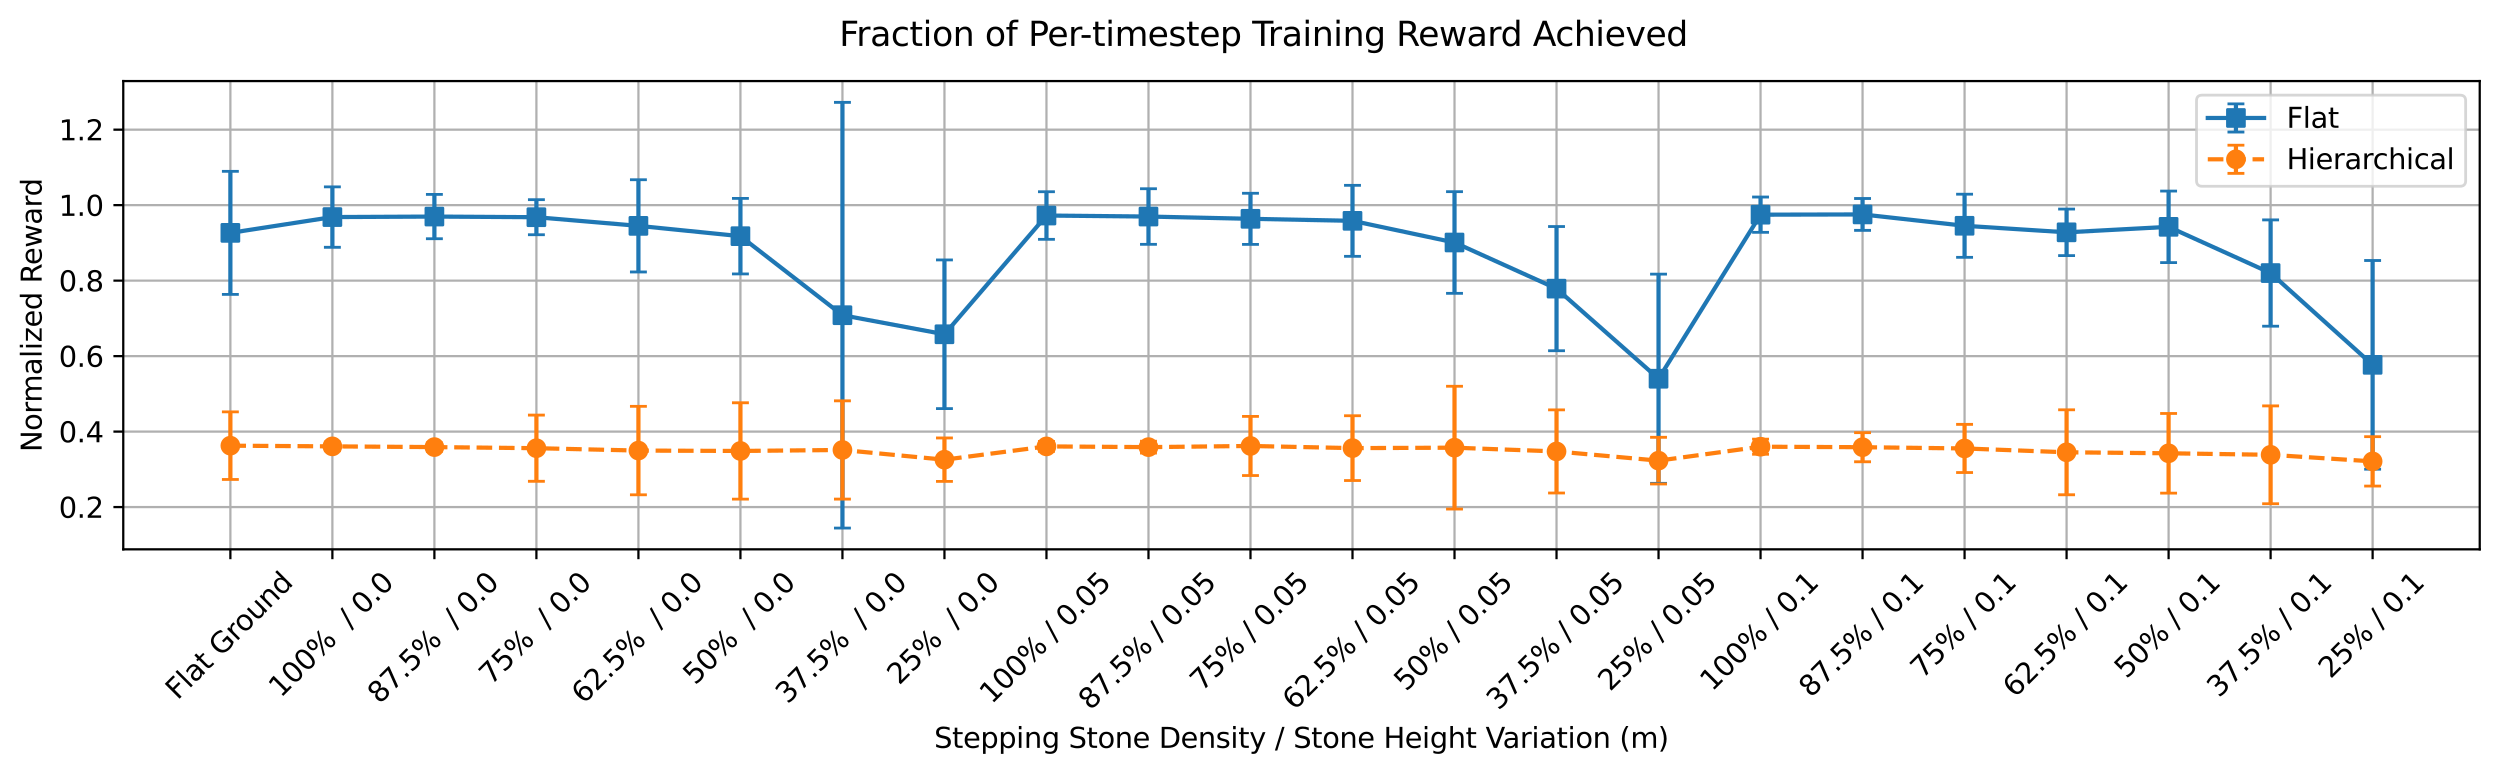 <?xml version="1.0" encoding="utf-8" standalone="no"?>
<!DOCTYPE svg PUBLIC "-//W3C//DTD SVG 1.1//EN"
  "http://www.w3.org/Graphics/SVG/1.1/DTD/svg11.dtd">
<svg height="274.925pt" version="1.1" viewBox="0 0 887.981 274.925" width="887.981pt" xmlns="http://www.w3.org/2000/svg" xmlns:xlink="http://www.w3.org/1999/xlink">
 <defs>
  <style type="text/css">*{stroke-linecap:butt;stroke-linejoin:round;}</style>
 </defs>
 <g id="figure_1">
  <g id="patch_1">
   <path d="M 0 274.925 
L 887.981 274.925 
L 887.981 0 
L 0 0 
z
" style="fill:#ffffff;"/>
  </g>
  <g id="axes_1">
   <g id="patch_2">
    <path d="M 43.781 195.12 
L 880.781 195.12 
L 880.781 28.8 
L 43.781 28.8 
z
" style="fill:#ffffff;"/>
   </g>
   <g id="matplotlib.axis_1">
    <g id="xtick_1">
     <g id="line2d_1">
      <path clip-path="url(#pd63bbbf2bd)" d="M 81.827 195.12 
L 81.827 28.8 
" style="fill:none;stroke:#b0b0b0;stroke-linecap:square;stroke-width:0.8;"/>
     </g>
     <g id="line2d_2">
      <defs>
       <path d="M 0 0 
L 0 3.5 
" id="ma1129beba3" style="stroke:#000000;stroke-width:0.8;"/>
      </defs>
      <g>
       <use style="stroke:#000000;stroke-width:0.8;" x="81.827" xlink:href="#ma1129beba3" y="195.12"/>
      </g>
     </g>
     <g id="text_1">
      <!-- Flat Ground -->
      <g transform="translate(63.083 248.882)rotate(-45)scale(0.1 -0.1)">
       <defs>
        <path d="M 628 4666 
L 3309 4666 
L 3309 4134 
L 1259 4134 
L 1259 2759 
L 3109 2759 
L 3109 2228 
L 1259 2228 
L 1259 0 
L 628 0 
L 628 4666 
z
" id="DejaVuSans-46" transform="scale(0.016)"/>
        <path d="M 603 4863 
L 1178 4863 
L 1178 0 
L 603 0 
L 603 4863 
z
" id="DejaVuSans-6c" transform="scale(0.016)"/>
        <path d="M 2194 1759 
Q 1497 1759 1228 1600 
Q 959 1441 959 1056 
Q 959 750 1161 570 
Q 1363 391 1709 391 
Q 2188 391 2477 730 
Q 2766 1069 2766 1631 
L 2766 1759 
L 2194 1759 
z
M 3341 1997 
L 3341 0 
L 2766 0 
L 2766 531 
Q 2569 213 2275 61 
Q 1981 -91 1556 -91 
Q 1019 -91 701 211 
Q 384 513 384 1019 
Q 384 1609 779 1909 
Q 1175 2209 1959 2209 
L 2766 2209 
L 2766 2266 
Q 2766 2663 2505 2880 
Q 2244 3097 1772 3097 
Q 1472 3097 1187 3025 
Q 903 2953 641 2809 
L 641 3341 
Q 956 3463 1253 3523 
Q 1550 3584 1831 3584 
Q 2591 3584 2966 3190 
Q 3341 2797 3341 1997 
z
" id="DejaVuSans-61" transform="scale(0.016)"/>
        <path d="M 1172 4494 
L 1172 3500 
L 2356 3500 
L 2356 3053 
L 1172 3053 
L 1172 1153 
Q 1172 725 1289 603 
Q 1406 481 1766 481 
L 2356 481 
L 2356 0 
L 1766 0 
Q 1100 0 847 248 
Q 594 497 594 1153 
L 594 3053 
L 172 3053 
L 172 3500 
L 594 3500 
L 594 4494 
L 1172 4494 
z
" id="DejaVuSans-74" transform="scale(0.016)"/>
        <path id="DejaVuSans-20" transform="scale(0.016)"/>
        <path d="M 3809 666 
L 3809 1919 
L 2778 1919 
L 2778 2438 
L 4434 2438 
L 4434 434 
Q 4069 175 3628 42 
Q 3188 -91 2688 -91 
Q 1594 -91 976 548 
Q 359 1188 359 2328 
Q 359 3472 976 4111 
Q 1594 4750 2688 4750 
Q 3144 4750 3555 4637 
Q 3966 4525 4313 4306 
L 4313 3634 
Q 3963 3931 3569 4081 
Q 3175 4231 2741 4231 
Q 1884 4231 1454 3753 
Q 1025 3275 1025 2328 
Q 1025 1384 1454 906 
Q 1884 428 2741 428 
Q 3075 428 3337 486 
Q 3600 544 3809 666 
z
" id="DejaVuSans-47" transform="scale(0.016)"/>
        <path d="M 2631 2963 
Q 2534 3019 2420 3045 
Q 2306 3072 2169 3072 
Q 1681 3072 1420 2755 
Q 1159 2438 1159 1844 
L 1159 0 
L 581 0 
L 581 3500 
L 1159 3500 
L 1159 2956 
Q 1341 3275 1631 3429 
Q 1922 3584 2338 3584 
Q 2397 3584 2469 3576 
Q 2541 3569 2628 3553 
L 2631 2963 
z
" id="DejaVuSans-72" transform="scale(0.016)"/>
        <path d="M 1959 3097 
Q 1497 3097 1228 2736 
Q 959 2375 959 1747 
Q 959 1119 1226 758 
Q 1494 397 1959 397 
Q 2419 397 2687 759 
Q 2956 1122 2956 1747 
Q 2956 2369 2687 2733 
Q 2419 3097 1959 3097 
z
M 1959 3584 
Q 2709 3584 3137 3096 
Q 3566 2609 3566 1747 
Q 3566 888 3137 398 
Q 2709 -91 1959 -91 
Q 1206 -91 779 398 
Q 353 888 353 1747 
Q 353 2609 779 3096 
Q 1206 3584 1959 3584 
z
" id="DejaVuSans-6f" transform="scale(0.016)"/>
        <path d="M 544 1381 
L 544 3500 
L 1119 3500 
L 1119 1403 
Q 1119 906 1312 657 
Q 1506 409 1894 409 
Q 2359 409 2629 706 
Q 2900 1003 2900 1516 
L 2900 3500 
L 3475 3500 
L 3475 0 
L 2900 0 
L 2900 538 
Q 2691 219 2414 64 
Q 2138 -91 1772 -91 
Q 1169 -91 856 284 
Q 544 659 544 1381 
z
M 1991 3584 
L 1991 3584 
z
" id="DejaVuSans-75" transform="scale(0.016)"/>
        <path d="M 3513 2113 
L 3513 0 
L 2938 0 
L 2938 2094 
Q 2938 2591 2744 2837 
Q 2550 3084 2163 3084 
Q 1697 3084 1428 2787 
Q 1159 2491 1159 1978 
L 1159 0 
L 581 0 
L 581 3500 
L 1159 3500 
L 1159 2956 
Q 1366 3272 1645 3428 
Q 1925 3584 2291 3584 
Q 2894 3584 3203 3211 
Q 3513 2838 3513 2113 
z
" id="DejaVuSans-6e" transform="scale(0.016)"/>
        <path d="M 2906 2969 
L 2906 4863 
L 3481 4863 
L 3481 0 
L 2906 0 
L 2906 525 
Q 2725 213 2448 61 
Q 2172 -91 1784 -91 
Q 1150 -91 751 415 
Q 353 922 353 1747 
Q 353 2572 751 3078 
Q 1150 3584 1784 3584 
Q 2172 3584 2448 3432 
Q 2725 3281 2906 2969 
z
M 947 1747 
Q 947 1113 1208 752 
Q 1469 391 1925 391 
Q 2381 391 2643 752 
Q 2906 1113 2906 1747 
Q 2906 2381 2643 2742 
Q 2381 3103 1925 3103 
Q 1469 3103 1208 2742 
Q 947 2381 947 1747 
z
" id="DejaVuSans-64" transform="scale(0.016)"/>
       </defs>
       <use xlink:href="#DejaVuSans-46"/>
       <use x="57.52" xlink:href="#DejaVuSans-6c"/>
       <use x="85.303" xlink:href="#DejaVuSans-61"/>
       <use x="146.582" xlink:href="#DejaVuSans-74"/>
       <use x="185.791" xlink:href="#DejaVuSans-20"/>
       <use x="217.578" xlink:href="#DejaVuSans-47"/>
       <use x="295.068" xlink:href="#DejaVuSans-72"/>
       <use x="333.932" xlink:href="#DejaVuSans-6f"/>
       <use x="395.113" xlink:href="#DejaVuSans-75"/>
       <use x="458.492" xlink:href="#DejaVuSans-6e"/>
       <use x="521.871" xlink:href="#DejaVuSans-64"/>
      </g>
     </g>
    </g>
    <g id="xtick_2">
     <g id="line2d_3">
      <path clip-path="url(#pd63bbbf2bd)" d="M 118.06 195.12 
L 118.06 28.8 
" style="fill:none;stroke:#b0b0b0;stroke-linecap:square;stroke-width:0.8;"/>
     </g>
     <g id="line2d_4">
      <g>
       <use style="stroke:#000000;stroke-width:0.8;" x="118.06" xlink:href="#ma1129beba3" y="195.12"/>
      </g>
     </g>
     <g id="text_2">
      <!-- 100%  / 0.0 -->
      <g transform="translate(99.719 248.078)rotate(-45)scale(0.1 -0.1)">
       <defs>
        <path d="M 794 531 
L 1825 531 
L 1825 4091 
L 703 3866 
L 703 4441 
L 1819 4666 
L 2450 4666 
L 2450 531 
L 3481 531 
L 3481 0 
L 794 0 
L 794 531 
z
" id="DejaVuSans-31" transform="scale(0.016)"/>
        <path d="M 2034 4250 
Q 1547 4250 1301 3770 
Q 1056 3291 1056 2328 
Q 1056 1369 1301 889 
Q 1547 409 2034 409 
Q 2525 409 2770 889 
Q 3016 1369 3016 2328 
Q 3016 3291 2770 3770 
Q 2525 4250 2034 4250 
z
M 2034 4750 
Q 2819 4750 3233 4129 
Q 3647 3509 3647 2328 
Q 3647 1150 3233 529 
Q 2819 -91 2034 -91 
Q 1250 -91 836 529 
Q 422 1150 422 2328 
Q 422 3509 836 4129 
Q 1250 4750 2034 4750 
z
" id="DejaVuSans-30" transform="scale(0.016)"/>
        <path d="M 4653 2053 
Q 4381 2053 4226 1822 
Q 4072 1591 4072 1178 
Q 4072 772 4226 539 
Q 4381 306 4653 306 
Q 4919 306 5073 539 
Q 5228 772 5228 1178 
Q 5228 1588 5073 1820 
Q 4919 2053 4653 2053 
z
M 4653 2450 
Q 5147 2450 5437 2106 
Q 5728 1763 5728 1178 
Q 5728 594 5436 251 
Q 5144 -91 4653 -91 
Q 4153 -91 3862 251 
Q 3572 594 3572 1178 
Q 3572 1766 3864 2108 
Q 4156 2450 4653 2450 
z
M 1428 4353 
Q 1159 4353 1004 4120 
Q 850 3888 850 3481 
Q 850 3069 1003 2837 
Q 1156 2606 1428 2606 
Q 1700 2606 1854 2837 
Q 2009 3069 2009 3481 
Q 2009 3884 1853 4118 
Q 1697 4353 1428 4353 
z
M 4250 4750 
L 4750 4750 
L 1831 -91 
L 1331 -91 
L 4250 4750 
z
M 1428 4750 
Q 1922 4750 2215 4408 
Q 2509 4066 2509 3481 
Q 2509 2891 2217 2550 
Q 1925 2209 1428 2209 
Q 931 2209 642 2551 
Q 353 2894 353 3481 
Q 353 4063 643 4406 
Q 934 4750 1428 4750 
z
" id="DejaVuSans-25" transform="scale(0.016)"/>
        <path d="M 1625 4666 
L 2156 4666 
L 531 -594 
L 0 -594 
L 1625 4666 
z
" id="DejaVuSans-2f" transform="scale(0.016)"/>
        <path d="M 684 794 
L 1344 794 
L 1344 0 
L 684 0 
L 684 794 
z
" id="DejaVuSans-2e" transform="scale(0.016)"/>
       </defs>
       <use xlink:href="#DejaVuSans-31"/>
       <use x="63.623" xlink:href="#DejaVuSans-30"/>
       <use x="127.246" xlink:href="#DejaVuSans-30"/>
       <use x="190.869" xlink:href="#DejaVuSans-25"/>
       <use x="285.889" xlink:href="#DejaVuSans-20"/>
       <use x="317.676" xlink:href="#DejaVuSans-20"/>
       <use x="349.463" xlink:href="#DejaVuSans-2f"/>
       <use x="383.154" xlink:href="#DejaVuSans-20"/>
       <use x="414.941" xlink:href="#DejaVuSans-30"/>
       <use x="478.564" xlink:href="#DejaVuSans-2e"/>
       <use x="510.352" xlink:href="#DejaVuSans-30"/>
      </g>
     </g>
    </g>
    <g id="xtick_3">
     <g id="line2d_5">
      <path clip-path="url(#pd63bbbf2bd)" d="M 154.294 195.12 
L 154.294 28.8 
" style="fill:none;stroke:#b0b0b0;stroke-linecap:square;stroke-width:0.8;"/>
     </g>
     <g id="line2d_6">
      <g>
       <use style="stroke:#000000;stroke-width:0.8;" x="154.294" xlink:href="#ma1129beba3" y="195.12"/>
      </g>
     </g>
     <g id="text_3">
      <!-- 87.5%  / 0.0 -->
      <g transform="translate(134.829 250.325)rotate(-45)scale(0.1 -0.1)">
       <defs>
        <path d="M 2034 2216 
Q 1584 2216 1326 1975 
Q 1069 1734 1069 1313 
Q 1069 891 1326 650 
Q 1584 409 2034 409 
Q 2484 409 2743 651 
Q 3003 894 3003 1313 
Q 3003 1734 2745 1975 
Q 2488 2216 2034 2216 
z
M 1403 2484 
Q 997 2584 770 2862 
Q 544 3141 544 3541 
Q 544 4100 942 4425 
Q 1341 4750 2034 4750 
Q 2731 4750 3128 4425 
Q 3525 4100 3525 3541 
Q 3525 3141 3298 2862 
Q 3072 2584 2669 2484 
Q 3125 2378 3379 2068 
Q 3634 1759 3634 1313 
Q 3634 634 3220 271 
Q 2806 -91 2034 -91 
Q 1263 -91 848 271 
Q 434 634 434 1313 
Q 434 1759 690 2068 
Q 947 2378 1403 2484 
z
M 1172 3481 
Q 1172 3119 1398 2916 
Q 1625 2713 2034 2713 
Q 2441 2713 2670 2916 
Q 2900 3119 2900 3481 
Q 2900 3844 2670 4047 
Q 2441 4250 2034 4250 
Q 1625 4250 1398 4047 
Q 1172 3844 1172 3481 
z
" id="DejaVuSans-38" transform="scale(0.016)"/>
        <path d="M 525 4666 
L 3525 4666 
L 3525 4397 
L 1831 0 
L 1172 0 
L 2766 4134 
L 525 4134 
L 525 4666 
z
" id="DejaVuSans-37" transform="scale(0.016)"/>
        <path d="M 691 4666 
L 3169 4666 
L 3169 4134 
L 1269 4134 
L 1269 2991 
Q 1406 3038 1543 3061 
Q 1681 3084 1819 3084 
Q 2600 3084 3056 2656 
Q 3513 2228 3513 1497 
Q 3513 744 3044 326 
Q 2575 -91 1722 -91 
Q 1428 -91 1123 -41 
Q 819 9 494 109 
L 494 744 
Q 775 591 1075 516 
Q 1375 441 1709 441 
Q 2250 441 2565 725 
Q 2881 1009 2881 1497 
Q 2881 1984 2565 2268 
Q 2250 2553 1709 2553 
Q 1456 2553 1204 2497 
Q 953 2441 691 2322 
L 691 4666 
z
" id="DejaVuSans-35" transform="scale(0.016)"/>
       </defs>
       <use xlink:href="#DejaVuSans-38"/>
       <use x="63.623" xlink:href="#DejaVuSans-37"/>
       <use x="127.246" xlink:href="#DejaVuSans-2e"/>
       <use x="159.033" xlink:href="#DejaVuSans-35"/>
       <use x="222.656" xlink:href="#DejaVuSans-25"/>
       <use x="317.676" xlink:href="#DejaVuSans-20"/>
       <use x="349.463" xlink:href="#DejaVuSans-20"/>
       <use x="381.25" xlink:href="#DejaVuSans-2f"/>
       <use x="414.941" xlink:href="#DejaVuSans-20"/>
       <use x="446.729" xlink:href="#DejaVuSans-30"/>
       <use x="510.352" xlink:href="#DejaVuSans-2e"/>
       <use x="542.139" xlink:href="#DejaVuSans-30"/>
      </g>
     </g>
    </g>
    <g id="xtick_4">
     <g id="line2d_7">
      <path clip-path="url(#pd63bbbf2bd)" d="M 190.528 195.12 
L 190.528 28.8 
" style="fill:none;stroke:#b0b0b0;stroke-linecap:square;stroke-width:0.8;"/>
     </g>
     <g id="line2d_8">
      <g>
       <use style="stroke:#000000;stroke-width:0.8;" x="190.528" xlink:href="#ma1129beba3" y="195.12"/>
      </g>
     </g>
     <g id="text_4">
      <!-- 75%  / 0.0 -->
      <g transform="translate(174.436 243.579)rotate(-45)scale(0.1 -0.1)">
       <use xlink:href="#DejaVuSans-37"/>
       <use x="63.623" xlink:href="#DejaVuSans-35"/>
       <use x="127.246" xlink:href="#DejaVuSans-25"/>
       <use x="222.266" xlink:href="#DejaVuSans-20"/>
       <use x="254.053" xlink:href="#DejaVuSans-20"/>
       <use x="285.84" xlink:href="#DejaVuSans-2f"/>
       <use x="319.531" xlink:href="#DejaVuSans-20"/>
       <use x="351.318" xlink:href="#DejaVuSans-30"/>
       <use x="414.941" xlink:href="#DejaVuSans-2e"/>
       <use x="446.729" xlink:href="#DejaVuSans-30"/>
      </g>
     </g>
    </g>
    <g id="xtick_5">
     <g id="line2d_9">
      <path clip-path="url(#pd63bbbf2bd)" d="M 226.762 195.12 
L 226.762 28.8 
" style="fill:none;stroke:#b0b0b0;stroke-linecap:square;stroke-width:0.8;"/>
     </g>
     <g id="line2d_10">
      <g>
       <use style="stroke:#000000;stroke-width:0.8;" x="226.762" xlink:href="#ma1129beba3" y="195.12"/>
      </g>
     </g>
     <g id="text_5">
      <!-- 62.5%  / 0.0 -->
      <g transform="translate(207.297 250.325)rotate(-45)scale(0.1 -0.1)">
       <defs>
        <path d="M 2113 2584 
Q 1688 2584 1439 2293 
Q 1191 2003 1191 1497 
Q 1191 994 1439 701 
Q 1688 409 2113 409 
Q 2538 409 2786 701 
Q 3034 994 3034 1497 
Q 3034 2003 2786 2293 
Q 2538 2584 2113 2584 
z
M 3366 4563 
L 3366 3988 
Q 3128 4100 2886 4159 
Q 2644 4219 2406 4219 
Q 1781 4219 1451 3797 
Q 1122 3375 1075 2522 
Q 1259 2794 1537 2939 
Q 1816 3084 2150 3084 
Q 2853 3084 3261 2657 
Q 3669 2231 3669 1497 
Q 3669 778 3244 343 
Q 2819 -91 2113 -91 
Q 1303 -91 875 529 
Q 447 1150 447 2328 
Q 447 3434 972 4092 
Q 1497 4750 2381 4750 
Q 2619 4750 2861 4703 
Q 3103 4656 3366 4563 
z
" id="DejaVuSans-36" transform="scale(0.016)"/>
        <path d="M 1228 531 
L 3431 531 
L 3431 0 
L 469 0 
L 469 531 
Q 828 903 1448 1529 
Q 2069 2156 2228 2338 
Q 2531 2678 2651 2914 
Q 2772 3150 2772 3378 
Q 2772 3750 2511 3984 
Q 2250 4219 1831 4219 
Q 1534 4219 1204 4116 
Q 875 4013 500 3803 
L 500 4441 
Q 881 4594 1212 4672 
Q 1544 4750 1819 4750 
Q 2544 4750 2975 4387 
Q 3406 4025 3406 3419 
Q 3406 3131 3298 2873 
Q 3191 2616 2906 2266 
Q 2828 2175 2409 1742 
Q 1991 1309 1228 531 
z
" id="DejaVuSans-32" transform="scale(0.016)"/>
       </defs>
       <use xlink:href="#DejaVuSans-36"/>
       <use x="63.623" xlink:href="#DejaVuSans-32"/>
       <use x="127.246" xlink:href="#DejaVuSans-2e"/>
       <use x="159.033" xlink:href="#DejaVuSans-35"/>
       <use x="222.656" xlink:href="#DejaVuSans-25"/>
       <use x="317.676" xlink:href="#DejaVuSans-20"/>
       <use x="349.463" xlink:href="#DejaVuSans-20"/>
       <use x="381.25" xlink:href="#DejaVuSans-2f"/>
       <use x="414.941" xlink:href="#DejaVuSans-20"/>
       <use x="446.729" xlink:href="#DejaVuSans-30"/>
       <use x="510.352" xlink:href="#DejaVuSans-2e"/>
       <use x="542.139" xlink:href="#DejaVuSans-30"/>
      </g>
     </g>
    </g>
    <g id="xtick_6">
     <g id="line2d_11">
      <path clip-path="url(#pd63bbbf2bd)" d="M 262.996 195.12 
L 262.996 28.8 
" style="fill:none;stroke:#b0b0b0;stroke-linecap:square;stroke-width:0.8;"/>
     </g>
     <g id="line2d_12">
      <g>
       <use style="stroke:#000000;stroke-width:0.8;" x="262.996" xlink:href="#ma1129beba3" y="195.12"/>
      </g>
     </g>
     <g id="text_6">
      <!-- 50%  / 0.0 -->
      <g transform="translate(246.904 243.579)rotate(-45)scale(0.1 -0.1)">
       <use xlink:href="#DejaVuSans-35"/>
       <use x="63.623" xlink:href="#DejaVuSans-30"/>
       <use x="127.246" xlink:href="#DejaVuSans-25"/>
       <use x="222.266" xlink:href="#DejaVuSans-20"/>
       <use x="254.053" xlink:href="#DejaVuSans-20"/>
       <use x="285.84" xlink:href="#DejaVuSans-2f"/>
       <use x="319.531" xlink:href="#DejaVuSans-20"/>
       <use x="351.318" xlink:href="#DejaVuSans-30"/>
       <use x="414.941" xlink:href="#DejaVuSans-2e"/>
       <use x="446.729" xlink:href="#DejaVuSans-30"/>
      </g>
     </g>
    </g>
    <g id="xtick_7">
     <g id="line2d_13">
      <path clip-path="url(#pd63bbbf2bd)" d="M 299.229 195.12 
L 299.229 28.8 
" style="fill:none;stroke:#b0b0b0;stroke-linecap:square;stroke-width:0.8;"/>
     </g>
     <g id="line2d_14">
      <g>
       <use style="stroke:#000000;stroke-width:0.8;" x="299.229" xlink:href="#ma1129beba3" y="195.12"/>
      </g>
     </g>
     <g id="text_7">
      <!-- 37.5%  / 0.0 -->
      <g transform="translate(279.765 250.325)rotate(-45)scale(0.1 -0.1)">
       <defs>
        <path d="M 2597 2516 
Q 3050 2419 3304 2112 
Q 3559 1806 3559 1356 
Q 3559 666 3084 287 
Q 2609 -91 1734 -91 
Q 1441 -91 1130 -33 
Q 819 25 488 141 
L 488 750 
Q 750 597 1062 519 
Q 1375 441 1716 441 
Q 2309 441 2620 675 
Q 2931 909 2931 1356 
Q 2931 1769 2642 2001 
Q 2353 2234 1838 2234 
L 1294 2234 
L 1294 2753 
L 1863 2753 
Q 2328 2753 2575 2939 
Q 2822 3125 2822 3475 
Q 2822 3834 2567 4026 
Q 2313 4219 1838 4219 
Q 1578 4219 1281 4162 
Q 984 4106 628 3988 
L 628 4550 
Q 988 4650 1302 4700 
Q 1616 4750 1894 4750 
Q 2613 4750 3031 4423 
Q 3450 4097 3450 3541 
Q 3450 3153 3228 2886 
Q 3006 2619 2597 2516 
z
" id="DejaVuSans-33" transform="scale(0.016)"/>
       </defs>
       <use xlink:href="#DejaVuSans-33"/>
       <use x="63.623" xlink:href="#DejaVuSans-37"/>
       <use x="127.246" xlink:href="#DejaVuSans-2e"/>
       <use x="159.033" xlink:href="#DejaVuSans-35"/>
       <use x="222.656" xlink:href="#DejaVuSans-25"/>
       <use x="317.676" xlink:href="#DejaVuSans-20"/>
       <use x="349.463" xlink:href="#DejaVuSans-20"/>
       <use x="381.25" xlink:href="#DejaVuSans-2f"/>
       <use x="414.941" xlink:href="#DejaVuSans-20"/>
       <use x="446.729" xlink:href="#DejaVuSans-30"/>
       <use x="510.352" xlink:href="#DejaVuSans-2e"/>
       <use x="542.139" xlink:href="#DejaVuSans-30"/>
      </g>
     </g>
    </g>
    <g id="xtick_8">
     <g id="line2d_15">
      <path clip-path="url(#pd63bbbf2bd)" d="M 335.463 195.12 
L 335.463 28.8 
" style="fill:none;stroke:#b0b0b0;stroke-linecap:square;stroke-width:0.8;"/>
     </g>
     <g id="line2d_16">
      <g>
       <use style="stroke:#000000;stroke-width:0.8;" x="335.463" xlink:href="#ma1129beba3" y="195.12"/>
      </g>
     </g>
     <g id="text_8">
      <!-- 25%  / 0.0 -->
      <g transform="translate(319.371 243.579)rotate(-45)scale(0.1 -0.1)">
       <use xlink:href="#DejaVuSans-32"/>
       <use x="63.623" xlink:href="#DejaVuSans-35"/>
       <use x="127.246" xlink:href="#DejaVuSans-25"/>
       <use x="222.266" xlink:href="#DejaVuSans-20"/>
       <use x="254.053" xlink:href="#DejaVuSans-20"/>
       <use x="285.84" xlink:href="#DejaVuSans-2f"/>
       <use x="319.531" xlink:href="#DejaVuSans-20"/>
       <use x="351.318" xlink:href="#DejaVuSans-30"/>
       <use x="414.941" xlink:href="#DejaVuSans-2e"/>
       <use x="446.729" xlink:href="#DejaVuSans-30"/>
      </g>
     </g>
    </g>
    <g id="xtick_9">
     <g id="line2d_17">
      <path clip-path="url(#pd63bbbf2bd)" d="M 371.697 195.12 
L 371.697 28.8 
" style="fill:none;stroke:#b0b0b0;stroke-linecap:square;stroke-width:0.8;"/>
     </g>
     <g id="line2d_18">
      <g>
       <use style="stroke:#000000;stroke-width:0.8;" x="371.697" xlink:href="#ma1129beba3" y="195.12"/>
      </g>
     </g>
     <g id="text_9">
      <!-- 100% / 0.05 -->
      <g transform="translate(352.23 250.329)rotate(-45)scale(0.1 -0.1)">
       <use xlink:href="#DejaVuSans-31"/>
       <use x="63.623" xlink:href="#DejaVuSans-30"/>
       <use x="127.246" xlink:href="#DejaVuSans-30"/>
       <use x="190.869" xlink:href="#DejaVuSans-25"/>
       <use x="285.889" xlink:href="#DejaVuSans-20"/>
       <use x="317.676" xlink:href="#DejaVuSans-2f"/>
       <use x="351.367" xlink:href="#DejaVuSans-20"/>
       <use x="383.154" xlink:href="#DejaVuSans-30"/>
       <use x="446.777" xlink:href="#DejaVuSans-2e"/>
       <use x="478.564" xlink:href="#DejaVuSans-30"/>
       <use x="542.188" xlink:href="#DejaVuSans-35"/>
      </g>
     </g>
    </g>
    <g id="xtick_10">
     <g id="line2d_19">
      <path clip-path="url(#pd63bbbf2bd)" d="M 407.931 195.12 
L 407.931 28.8 
" style="fill:none;stroke:#b0b0b0;stroke-linecap:square;stroke-width:0.8;"/>
     </g>
     <g id="line2d_20">
      <g>
       <use style="stroke:#000000;stroke-width:0.8;" x="407.931" xlink:href="#ma1129beba3" y="195.12"/>
      </g>
     </g>
     <g id="text_10">
      <!-- 87.5% / 0.05 -->
      <g transform="translate(387.34 252.576)rotate(-45)scale(0.1 -0.1)">
       <use xlink:href="#DejaVuSans-38"/>
       <use x="63.623" xlink:href="#DejaVuSans-37"/>
       <use x="127.246" xlink:href="#DejaVuSans-2e"/>
       <use x="159.033" xlink:href="#DejaVuSans-35"/>
       <use x="222.656" xlink:href="#DejaVuSans-25"/>
       <use x="317.676" xlink:href="#DejaVuSans-20"/>
       <use x="349.463" xlink:href="#DejaVuSans-2f"/>
       <use x="383.154" xlink:href="#DejaVuSans-20"/>
       <use x="414.941" xlink:href="#DejaVuSans-30"/>
       <use x="478.564" xlink:href="#DejaVuSans-2e"/>
       <use x="510.352" xlink:href="#DejaVuSans-30"/>
       <use x="573.975" xlink:href="#DejaVuSans-35"/>
      </g>
     </g>
    </g>
    <g id="xtick_11">
     <g id="line2d_21">
      <path clip-path="url(#pd63bbbf2bd)" d="M 444.164 195.12 
L 444.164 28.8 
" style="fill:none;stroke:#b0b0b0;stroke-linecap:square;stroke-width:0.8;"/>
     </g>
     <g id="line2d_22">
      <g>
       <use style="stroke:#000000;stroke-width:0.8;" x="444.164" xlink:href="#ma1129beba3" y="195.12"/>
      </g>
     </g>
     <g id="text_11">
      <!-- 75% / 0.05 -->
      <g transform="translate(426.947 245.83)rotate(-45)scale(0.1 -0.1)">
       <use xlink:href="#DejaVuSans-37"/>
       <use x="63.623" xlink:href="#DejaVuSans-35"/>
       <use x="127.246" xlink:href="#DejaVuSans-25"/>
       <use x="222.266" xlink:href="#DejaVuSans-20"/>
       <use x="254.053" xlink:href="#DejaVuSans-2f"/>
       <use x="287.744" xlink:href="#DejaVuSans-20"/>
       <use x="319.531" xlink:href="#DejaVuSans-30"/>
       <use x="383.154" xlink:href="#DejaVuSans-2e"/>
       <use x="414.941" xlink:href="#DejaVuSans-30"/>
       <use x="478.564" xlink:href="#DejaVuSans-35"/>
      </g>
     </g>
    </g>
    <g id="xtick_12">
     <g id="line2d_23">
      <path clip-path="url(#pd63bbbf2bd)" d="M 480.398 195.12 
L 480.398 28.8 
" style="fill:none;stroke:#b0b0b0;stroke-linecap:square;stroke-width:0.8;"/>
     </g>
     <g id="line2d_24">
      <g>
       <use style="stroke:#000000;stroke-width:0.8;" x="480.398" xlink:href="#ma1129beba3" y="195.12"/>
      </g>
     </g>
     <g id="text_12">
      <!-- 62.5% / 0.05 -->
      <g transform="translate(459.808 252.576)rotate(-45)scale(0.1 -0.1)">
       <use xlink:href="#DejaVuSans-36"/>
       <use x="63.623" xlink:href="#DejaVuSans-32"/>
       <use x="127.246" xlink:href="#DejaVuSans-2e"/>
       <use x="159.033" xlink:href="#DejaVuSans-35"/>
       <use x="222.656" xlink:href="#DejaVuSans-25"/>
       <use x="317.676" xlink:href="#DejaVuSans-20"/>
       <use x="349.463" xlink:href="#DejaVuSans-2f"/>
       <use x="383.154" xlink:href="#DejaVuSans-20"/>
       <use x="414.941" xlink:href="#DejaVuSans-30"/>
       <use x="478.564" xlink:href="#DejaVuSans-2e"/>
       <use x="510.352" xlink:href="#DejaVuSans-30"/>
       <use x="573.975" xlink:href="#DejaVuSans-35"/>
      </g>
     </g>
    </g>
    <g id="xtick_13">
     <g id="line2d_25">
      <path clip-path="url(#pd63bbbf2bd)" d="M 516.632 195.12 
L 516.632 28.8 
" style="fill:none;stroke:#b0b0b0;stroke-linecap:square;stroke-width:0.8;"/>
     </g>
     <g id="line2d_26">
      <g>
       <use style="stroke:#000000;stroke-width:0.8;" x="516.632" xlink:href="#ma1129beba3" y="195.12"/>
      </g>
     </g>
     <g id="text_13">
      <!-- 50% / 0.05 -->
      <g transform="translate(499.414 245.83)rotate(-45)scale(0.1 -0.1)">
       <use xlink:href="#DejaVuSans-35"/>
       <use x="63.623" xlink:href="#DejaVuSans-30"/>
       <use x="127.246" xlink:href="#DejaVuSans-25"/>
       <use x="222.266" xlink:href="#DejaVuSans-20"/>
       <use x="254.053" xlink:href="#DejaVuSans-2f"/>
       <use x="287.744" xlink:href="#DejaVuSans-20"/>
       <use x="319.531" xlink:href="#DejaVuSans-30"/>
       <use x="383.154" xlink:href="#DejaVuSans-2e"/>
       <use x="414.941" xlink:href="#DejaVuSans-30"/>
       <use x="478.564" xlink:href="#DejaVuSans-35"/>
      </g>
     </g>
    </g>
    <g id="xtick_14">
     <g id="line2d_27">
      <path clip-path="url(#pd63bbbf2bd)" d="M 552.866 195.12 
L 552.866 28.8 
" style="fill:none;stroke:#b0b0b0;stroke-linecap:square;stroke-width:0.8;"/>
     </g>
     <g id="line2d_28">
      <g>
       <use style="stroke:#000000;stroke-width:0.8;" x="552.866" xlink:href="#ma1129beba3" y="195.12"/>
      </g>
     </g>
     <g id="text_14">
      <!-- 37.5% / 0.05 -->
      <g transform="translate(532.275 252.576)rotate(-45)scale(0.1 -0.1)">
       <use xlink:href="#DejaVuSans-33"/>
       <use x="63.623" xlink:href="#DejaVuSans-37"/>
       <use x="127.246" xlink:href="#DejaVuSans-2e"/>
       <use x="159.033" xlink:href="#DejaVuSans-35"/>
       <use x="222.656" xlink:href="#DejaVuSans-25"/>
       <use x="317.676" xlink:href="#DejaVuSans-20"/>
       <use x="349.463" xlink:href="#DejaVuSans-2f"/>
       <use x="383.154" xlink:href="#DejaVuSans-20"/>
       <use x="414.941" xlink:href="#DejaVuSans-30"/>
       <use x="478.564" xlink:href="#DejaVuSans-2e"/>
       <use x="510.352" xlink:href="#DejaVuSans-30"/>
       <use x="573.975" xlink:href="#DejaVuSans-35"/>
      </g>
     </g>
    </g>
    <g id="xtick_15">
     <g id="line2d_29">
      <path clip-path="url(#pd63bbbf2bd)" d="M 589.099 195.12 
L 589.099 28.8 
" style="fill:none;stroke:#b0b0b0;stroke-linecap:square;stroke-width:0.8;"/>
     </g>
     <g id="line2d_30">
      <g>
       <use style="stroke:#000000;stroke-width:0.8;" x="589.099" xlink:href="#ma1129beba3" y="195.12"/>
      </g>
     </g>
     <g id="text_15">
      <!-- 25% / 0.05 -->
      <g transform="translate(571.882 245.83)rotate(-45)scale(0.1 -0.1)">
       <use xlink:href="#DejaVuSans-32"/>
       <use x="63.623" xlink:href="#DejaVuSans-35"/>
       <use x="127.246" xlink:href="#DejaVuSans-25"/>
       <use x="222.266" xlink:href="#DejaVuSans-20"/>
       <use x="254.053" xlink:href="#DejaVuSans-2f"/>
       <use x="287.744" xlink:href="#DejaVuSans-20"/>
       <use x="319.531" xlink:href="#DejaVuSans-30"/>
       <use x="383.154" xlink:href="#DejaVuSans-2e"/>
       <use x="414.941" xlink:href="#DejaVuSans-30"/>
       <use x="478.564" xlink:href="#DejaVuSans-35"/>
      </g>
     </g>
    </g>
    <g id="xtick_16">
     <g id="line2d_31">
      <path clip-path="url(#pd63bbbf2bd)" d="M 625.333 195.12 
L 625.333 28.8 
" style="fill:none;stroke:#b0b0b0;stroke-linecap:square;stroke-width:0.8;"/>
     </g>
     <g id="line2d_32">
      <g>
       <use style="stroke:#000000;stroke-width:0.8;" x="625.333" xlink:href="#ma1129beba3" y="195.12"/>
      </g>
     </g>
     <g id="text_16">
      <!-- 100% / 0.1 -->
      <g transform="translate(608.116 245.83)rotate(-45)scale(0.1 -0.1)">
       <use xlink:href="#DejaVuSans-31"/>
       <use x="63.623" xlink:href="#DejaVuSans-30"/>
       <use x="127.246" xlink:href="#DejaVuSans-30"/>
       <use x="190.869" xlink:href="#DejaVuSans-25"/>
       <use x="285.889" xlink:href="#DejaVuSans-20"/>
       <use x="317.676" xlink:href="#DejaVuSans-2f"/>
       <use x="351.367" xlink:href="#DejaVuSans-20"/>
       <use x="383.154" xlink:href="#DejaVuSans-30"/>
       <use x="446.777" xlink:href="#DejaVuSans-2e"/>
       <use x="478.564" xlink:href="#DejaVuSans-31"/>
      </g>
     </g>
    </g>
    <g id="xtick_17">
     <g id="line2d_33">
      <path clip-path="url(#pd63bbbf2bd)" d="M 661.567 195.12 
L 661.567 28.8 
" style="fill:none;stroke:#b0b0b0;stroke-linecap:square;stroke-width:0.8;"/>
     </g>
     <g id="line2d_34">
      <g>
       <use style="stroke:#000000;stroke-width:0.8;" x="661.567" xlink:href="#ma1129beba3" y="195.12"/>
      </g>
     </g>
     <g id="text_17">
      <!-- 87.5% / 0.1 -->
      <g transform="translate(643.226 248.078)rotate(-45)scale(0.1 -0.1)">
       <use xlink:href="#DejaVuSans-38"/>
       <use x="63.623" xlink:href="#DejaVuSans-37"/>
       <use x="127.246" xlink:href="#DejaVuSans-2e"/>
       <use x="159.033" xlink:href="#DejaVuSans-35"/>
       <use x="222.656" xlink:href="#DejaVuSans-25"/>
       <use x="317.676" xlink:href="#DejaVuSans-20"/>
       <use x="349.463" xlink:href="#DejaVuSans-2f"/>
       <use x="383.154" xlink:href="#DejaVuSans-20"/>
       <use x="414.941" xlink:href="#DejaVuSans-30"/>
       <use x="478.564" xlink:href="#DejaVuSans-2e"/>
       <use x="510.352" xlink:href="#DejaVuSans-31"/>
      </g>
     </g>
    </g>
    <g id="xtick_18">
     <g id="line2d_35">
      <path clip-path="url(#pd63bbbf2bd)" d="M 697.801 195.12 
L 697.801 28.8 
" style="fill:none;stroke:#b0b0b0;stroke-linecap:square;stroke-width:0.8;"/>
     </g>
     <g id="line2d_36">
      <g>
       <use style="stroke:#000000;stroke-width:0.8;" x="697.801" xlink:href="#ma1129beba3" y="195.12"/>
      </g>
     </g>
     <g id="text_18">
      <!-- 75% / 0.1 -->
      <g transform="translate(682.833 241.331)rotate(-45)scale(0.1 -0.1)">
       <use xlink:href="#DejaVuSans-37"/>
       <use x="63.623" xlink:href="#DejaVuSans-35"/>
       <use x="127.246" xlink:href="#DejaVuSans-25"/>
       <use x="222.266" xlink:href="#DejaVuSans-20"/>
       <use x="254.053" xlink:href="#DejaVuSans-2f"/>
       <use x="287.744" xlink:href="#DejaVuSans-20"/>
       <use x="319.531" xlink:href="#DejaVuSans-30"/>
       <use x="383.154" xlink:href="#DejaVuSans-2e"/>
       <use x="414.941" xlink:href="#DejaVuSans-31"/>
      </g>
     </g>
    </g>
    <g id="xtick_19">
     <g id="line2d_37">
      <path clip-path="url(#pd63bbbf2bd)" d="M 734.034 195.12 
L 734.034 28.8 
" style="fill:none;stroke:#b0b0b0;stroke-linecap:square;stroke-width:0.8;"/>
     </g>
     <g id="line2d_38">
      <g>
       <use style="stroke:#000000;stroke-width:0.8;" x="734.034" xlink:href="#ma1129beba3" y="195.12"/>
      </g>
     </g>
     <g id="text_19">
      <!-- 62.5% / 0.1 -->
      <g transform="translate(715.693 248.078)rotate(-45)scale(0.1 -0.1)">
       <use xlink:href="#DejaVuSans-36"/>
       <use x="63.623" xlink:href="#DejaVuSans-32"/>
       <use x="127.246" xlink:href="#DejaVuSans-2e"/>
       <use x="159.033" xlink:href="#DejaVuSans-35"/>
       <use x="222.656" xlink:href="#DejaVuSans-25"/>
       <use x="317.676" xlink:href="#DejaVuSans-20"/>
       <use x="349.463" xlink:href="#DejaVuSans-2f"/>
       <use x="383.154" xlink:href="#DejaVuSans-20"/>
       <use x="414.941" xlink:href="#DejaVuSans-30"/>
       <use x="478.564" xlink:href="#DejaVuSans-2e"/>
       <use x="510.352" xlink:href="#DejaVuSans-31"/>
      </g>
     </g>
    </g>
    <g id="xtick_20">
     <g id="line2d_39">
      <path clip-path="url(#pd63bbbf2bd)" d="M 770.268 195.12 
L 770.268 28.8 
" style="fill:none;stroke:#b0b0b0;stroke-linecap:square;stroke-width:0.8;"/>
     </g>
     <g id="line2d_40">
      <g>
       <use style="stroke:#000000;stroke-width:0.8;" x="770.268" xlink:href="#ma1129beba3" y="195.12"/>
      </g>
     </g>
     <g id="text_20">
      <!-- 50% / 0.1 -->
      <g transform="translate(755.3 241.331)rotate(-45)scale(0.1 -0.1)">
       <use xlink:href="#DejaVuSans-35"/>
       <use x="63.623" xlink:href="#DejaVuSans-30"/>
       <use x="127.246" xlink:href="#DejaVuSans-25"/>
       <use x="222.266" xlink:href="#DejaVuSans-20"/>
       <use x="254.053" xlink:href="#DejaVuSans-2f"/>
       <use x="287.744" xlink:href="#DejaVuSans-20"/>
       <use x="319.531" xlink:href="#DejaVuSans-30"/>
       <use x="383.154" xlink:href="#DejaVuSans-2e"/>
       <use x="414.941" xlink:href="#DejaVuSans-31"/>
      </g>
     </g>
    </g>
    <g id="xtick_21">
     <g id="line2d_41">
      <path clip-path="url(#pd63bbbf2bd)" d="M 806.502 195.12 
L 806.502 28.8 
" style="fill:none;stroke:#b0b0b0;stroke-linecap:square;stroke-width:0.8;"/>
     </g>
     <g id="line2d_42">
      <g>
       <use style="stroke:#000000;stroke-width:0.8;" x="806.502" xlink:href="#ma1129beba3" y="195.12"/>
      </g>
     </g>
     <g id="text_21">
      <!-- 37.5% / 0.1 -->
      <g transform="translate(788.161 248.078)rotate(-45)scale(0.1 -0.1)">
       <use xlink:href="#DejaVuSans-33"/>
       <use x="63.623" xlink:href="#DejaVuSans-37"/>
       <use x="127.246" xlink:href="#DejaVuSans-2e"/>
       <use x="159.033" xlink:href="#DejaVuSans-35"/>
       <use x="222.656" xlink:href="#DejaVuSans-25"/>
       <use x="317.676" xlink:href="#DejaVuSans-20"/>
       <use x="349.463" xlink:href="#DejaVuSans-2f"/>
       <use x="383.154" xlink:href="#DejaVuSans-20"/>
       <use x="414.941" xlink:href="#DejaVuSans-30"/>
       <use x="478.564" xlink:href="#DejaVuSans-2e"/>
       <use x="510.352" xlink:href="#DejaVuSans-31"/>
      </g>
     </g>
    </g>
    <g id="xtick_22">
     <g id="line2d_43">
      <path clip-path="url(#pd63bbbf2bd)" d="M 842.736 195.12 
L 842.736 28.8 
" style="fill:none;stroke:#b0b0b0;stroke-linecap:square;stroke-width:0.8;"/>
     </g>
     <g id="line2d_44">
      <g>
       <use style="stroke:#000000;stroke-width:0.8;" x="842.736" xlink:href="#ma1129beba3" y="195.12"/>
      </g>
     </g>
     <g id="text_22">
      <!-- 25% / 0.1 -->
      <g transform="translate(827.768 241.331)rotate(-45)scale(0.1 -0.1)">
       <use xlink:href="#DejaVuSans-32"/>
       <use x="63.623" xlink:href="#DejaVuSans-35"/>
       <use x="127.246" xlink:href="#DejaVuSans-25"/>
       <use x="222.266" xlink:href="#DejaVuSans-20"/>
       <use x="254.053" xlink:href="#DejaVuSans-2f"/>
       <use x="287.744" xlink:href="#DejaVuSans-20"/>
       <use x="319.531" xlink:href="#DejaVuSans-30"/>
       <use x="383.154" xlink:href="#DejaVuSans-2e"/>
       <use x="414.941" xlink:href="#DejaVuSans-31"/>
      </g>
     </g>
    </g>
    <g id="text_23">
     <!-- Stepping Stone Density / Stone Height Variation (m) -->
     <g transform="translate(331.812 265.645)scale(0.1 -0.1)">
      <defs>
       <path d="M 3425 4513 
L 3425 3897 
Q 3066 4069 2747 4153 
Q 2428 4238 2131 4238 
Q 1616 4238 1336 4038 
Q 1056 3838 1056 3469 
Q 1056 3159 1242 3001 
Q 1428 2844 1947 2747 
L 2328 2669 
Q 3034 2534 3370 2195 
Q 3706 1856 3706 1288 
Q 3706 609 3251 259 
Q 2797 -91 1919 -91 
Q 1588 -91 1214 -16 
Q 841 59 441 206 
L 441 856 
Q 825 641 1194 531 
Q 1563 422 1919 422 
Q 2459 422 2753 634 
Q 3047 847 3047 1241 
Q 3047 1584 2836 1778 
Q 2625 1972 2144 2069 
L 1759 2144 
Q 1053 2284 737 2584 
Q 422 2884 422 3419 
Q 422 4038 858 4394 
Q 1294 4750 2059 4750 
Q 2388 4750 2728 4690 
Q 3069 4631 3425 4513 
z
" id="DejaVuSans-53" transform="scale(0.016)"/>
       <path d="M 3597 1894 
L 3597 1613 
L 953 1613 
Q 991 1019 1311 708 
Q 1631 397 2203 397 
Q 2534 397 2845 478 
Q 3156 559 3463 722 
L 3463 178 
Q 3153 47 2828 -22 
Q 2503 -91 2169 -91 
Q 1331 -91 842 396 
Q 353 884 353 1716 
Q 353 2575 817 3079 
Q 1281 3584 2069 3584 
Q 2775 3584 3186 3129 
Q 3597 2675 3597 1894 
z
M 3022 2063 
Q 3016 2534 2758 2815 
Q 2500 3097 2075 3097 
Q 1594 3097 1305 2825 
Q 1016 2553 972 2059 
L 3022 2063 
z
" id="DejaVuSans-65" transform="scale(0.016)"/>
       <path d="M 1159 525 
L 1159 -1331 
L 581 -1331 
L 581 3500 
L 1159 3500 
L 1159 2969 
Q 1341 3281 1617 3432 
Q 1894 3584 2278 3584 
Q 2916 3584 3314 3078 
Q 3713 2572 3713 1747 
Q 3713 922 3314 415 
Q 2916 -91 2278 -91 
Q 1894 -91 1617 61 
Q 1341 213 1159 525 
z
M 3116 1747 
Q 3116 2381 2855 2742 
Q 2594 3103 2138 3103 
Q 1681 3103 1420 2742 
Q 1159 2381 1159 1747 
Q 1159 1113 1420 752 
Q 1681 391 2138 391 
Q 2594 391 2855 752 
Q 3116 1113 3116 1747 
z
" id="DejaVuSans-70" transform="scale(0.016)"/>
       <path d="M 603 3500 
L 1178 3500 
L 1178 0 
L 603 0 
L 603 3500 
z
M 603 4863 
L 1178 4863 
L 1178 4134 
L 603 4134 
L 603 4863 
z
" id="DejaVuSans-69" transform="scale(0.016)"/>
       <path d="M 2906 1791 
Q 2906 2416 2648 2759 
Q 2391 3103 1925 3103 
Q 1463 3103 1205 2759 
Q 947 2416 947 1791 
Q 947 1169 1205 825 
Q 1463 481 1925 481 
Q 2391 481 2648 825 
Q 2906 1169 2906 1791 
z
M 3481 434 
Q 3481 -459 3084 -895 
Q 2688 -1331 1869 -1331 
Q 1566 -1331 1297 -1286 
Q 1028 -1241 775 -1147 
L 775 -588 
Q 1028 -725 1275 -790 
Q 1522 -856 1778 -856 
Q 2344 -856 2625 -561 
Q 2906 -266 2906 331 
L 2906 616 
Q 2728 306 2450 153 
Q 2172 0 1784 0 
Q 1141 0 747 490 
Q 353 981 353 1791 
Q 353 2603 747 3093 
Q 1141 3584 1784 3584 
Q 2172 3584 2450 3431 
Q 2728 3278 2906 2969 
L 2906 3500 
L 3481 3500 
L 3481 434 
z
" id="DejaVuSans-67" transform="scale(0.016)"/>
       <path d="M 1259 4147 
L 1259 519 
L 2022 519 
Q 2988 519 3436 956 
Q 3884 1394 3884 2338 
Q 3884 3275 3436 3711 
Q 2988 4147 2022 4147 
L 1259 4147 
z
M 628 4666 
L 1925 4666 
Q 3281 4666 3915 4102 
Q 4550 3538 4550 2338 
Q 4550 1131 3912 565 
Q 3275 0 1925 0 
L 628 0 
L 628 4666 
z
" id="DejaVuSans-44" transform="scale(0.016)"/>
       <path d="M 2834 3397 
L 2834 2853 
Q 2591 2978 2328 3040 
Q 2066 3103 1784 3103 
Q 1356 3103 1142 2972 
Q 928 2841 928 2578 
Q 928 2378 1081 2264 
Q 1234 2150 1697 2047 
L 1894 2003 
Q 2506 1872 2764 1633 
Q 3022 1394 3022 966 
Q 3022 478 2636 193 
Q 2250 -91 1575 -91 
Q 1294 -91 989 -36 
Q 684 19 347 128 
L 347 722 
Q 666 556 975 473 
Q 1284 391 1588 391 
Q 1994 391 2212 530 
Q 2431 669 2431 922 
Q 2431 1156 2273 1281 
Q 2116 1406 1581 1522 
L 1381 1569 
Q 847 1681 609 1914 
Q 372 2147 372 2553 
Q 372 3047 722 3315 
Q 1072 3584 1716 3584 
Q 2034 3584 2315 3537 
Q 2597 3491 2834 3397 
z
" id="DejaVuSans-73" transform="scale(0.016)"/>
       <path d="M 2059 -325 
Q 1816 -950 1584 -1140 
Q 1353 -1331 966 -1331 
L 506 -1331 
L 506 -850 
L 844 -850 
Q 1081 -850 1212 -737 
Q 1344 -625 1503 -206 
L 1606 56 
L 191 3500 
L 800 3500 
L 1894 763 
L 2988 3500 
L 3597 3500 
L 2059 -325 
z
" id="DejaVuSans-79" transform="scale(0.016)"/>
       <path d="M 628 4666 
L 1259 4666 
L 1259 2753 
L 3553 2753 
L 3553 4666 
L 4184 4666 
L 4184 0 
L 3553 0 
L 3553 2222 
L 1259 2222 
L 1259 0 
L 628 0 
L 628 4666 
z
" id="DejaVuSans-48" transform="scale(0.016)"/>
       <path d="M 3513 2113 
L 3513 0 
L 2938 0 
L 2938 2094 
Q 2938 2591 2744 2837 
Q 2550 3084 2163 3084 
Q 1697 3084 1428 2787 
Q 1159 2491 1159 1978 
L 1159 0 
L 581 0 
L 581 4863 
L 1159 4863 
L 1159 2956 
Q 1366 3272 1645 3428 
Q 1925 3584 2291 3584 
Q 2894 3584 3203 3211 
Q 3513 2838 3513 2113 
z
" id="DejaVuSans-68" transform="scale(0.016)"/>
       <path d="M 1831 0 
L 50 4666 
L 709 4666 
L 2188 738 
L 3669 4666 
L 4325 4666 
L 2547 0 
L 1831 0 
z
" id="DejaVuSans-56" transform="scale(0.016)"/>
       <path d="M 1984 4856 
Q 1566 4138 1362 3434 
Q 1159 2731 1159 2009 
Q 1159 1288 1364 580 
Q 1569 -128 1984 -844 
L 1484 -844 
Q 1016 -109 783 600 
Q 550 1309 550 2009 
Q 550 2706 781 3412 
Q 1013 4119 1484 4856 
L 1984 4856 
z
" id="DejaVuSans-28" transform="scale(0.016)"/>
       <path d="M 3328 2828 
Q 3544 3216 3844 3400 
Q 4144 3584 4550 3584 
Q 5097 3584 5394 3201 
Q 5691 2819 5691 2113 
L 5691 0 
L 5113 0 
L 5113 2094 
Q 5113 2597 4934 2840 
Q 4756 3084 4391 3084 
Q 3944 3084 3684 2787 
Q 3425 2491 3425 1978 
L 3425 0 
L 2847 0 
L 2847 2094 
Q 2847 2600 2669 2842 
Q 2491 3084 2119 3084 
Q 1678 3084 1418 2786 
Q 1159 2488 1159 1978 
L 1159 0 
L 581 0 
L 581 3500 
L 1159 3500 
L 1159 2956 
Q 1356 3278 1631 3431 
Q 1906 3584 2284 3584 
Q 2666 3584 2933 3390 
Q 3200 3197 3328 2828 
z
" id="DejaVuSans-6d" transform="scale(0.016)"/>
       <path d="M 513 4856 
L 1013 4856 
Q 1481 4119 1714 3412 
Q 1947 2706 1947 2009 
Q 1947 1309 1714 600 
Q 1481 -109 1013 -844 
L 513 -844 
Q 928 -128 1133 580 
Q 1338 1288 1338 2009 
Q 1338 2731 1133 3434 
Q 928 4138 513 4856 
z
" id="DejaVuSans-29" transform="scale(0.016)"/>
      </defs>
      <use xlink:href="#DejaVuSans-53"/>
      <use x="63.477" xlink:href="#DejaVuSans-74"/>
      <use x="102.686" xlink:href="#DejaVuSans-65"/>
      <use x="164.209" xlink:href="#DejaVuSans-70"/>
      <use x="227.686" xlink:href="#DejaVuSans-70"/>
      <use x="291.162" xlink:href="#DejaVuSans-69"/>
      <use x="318.945" xlink:href="#DejaVuSans-6e"/>
      <use x="382.324" xlink:href="#DejaVuSans-67"/>
      <use x="445.801" xlink:href="#DejaVuSans-20"/>
      <use x="477.588" xlink:href="#DejaVuSans-53"/>
      <use x="541.064" xlink:href="#DejaVuSans-74"/>
      <use x="580.273" xlink:href="#DejaVuSans-6f"/>
      <use x="641.455" xlink:href="#DejaVuSans-6e"/>
      <use x="704.834" xlink:href="#DejaVuSans-65"/>
      <use x="766.357" xlink:href="#DejaVuSans-20"/>
      <use x="798.145" xlink:href="#DejaVuSans-44"/>
      <use x="875.146" xlink:href="#DejaVuSans-65"/>
      <use x="936.67" xlink:href="#DejaVuSans-6e"/>
      <use x="1000.049" xlink:href="#DejaVuSans-73"/>
      <use x="1052.148" xlink:href="#DejaVuSans-69"/>
      <use x="1079.932" xlink:href="#DejaVuSans-74"/>
      <use x="1119.141" xlink:href="#DejaVuSans-79"/>
      <use x="1178.32" xlink:href="#DejaVuSans-20"/>
      <use x="1210.107" xlink:href="#DejaVuSans-2f"/>
      <use x="1243.799" xlink:href="#DejaVuSans-20"/>
      <use x="1275.586" xlink:href="#DejaVuSans-53"/>
      <use x="1339.062" xlink:href="#DejaVuSans-74"/>
      <use x="1378.271" xlink:href="#DejaVuSans-6f"/>
      <use x="1439.453" xlink:href="#DejaVuSans-6e"/>
      <use x="1502.832" xlink:href="#DejaVuSans-65"/>
      <use x="1564.355" xlink:href="#DejaVuSans-20"/>
      <use x="1596.143" xlink:href="#DejaVuSans-48"/>
      <use x="1671.338" xlink:href="#DejaVuSans-65"/>
      <use x="1732.861" xlink:href="#DejaVuSans-69"/>
      <use x="1760.645" xlink:href="#DejaVuSans-67"/>
      <use x="1824.121" xlink:href="#DejaVuSans-68"/>
      <use x="1887.5" xlink:href="#DejaVuSans-74"/>
      <use x="1926.709" xlink:href="#DejaVuSans-20"/>
      <use x="1958.496" xlink:href="#DejaVuSans-56"/>
      <use x="2019.154" xlink:href="#DejaVuSans-61"/>
      <use x="2080.434" xlink:href="#DejaVuSans-72"/>
      <use x="2121.547" xlink:href="#DejaVuSans-69"/>
      <use x="2149.33" xlink:href="#DejaVuSans-61"/>
      <use x="2210.609" xlink:href="#DejaVuSans-74"/>
      <use x="2249.818" xlink:href="#DejaVuSans-69"/>
      <use x="2277.602" xlink:href="#DejaVuSans-6f"/>
      <use x="2338.783" xlink:href="#DejaVuSans-6e"/>
      <use x="2402.162" xlink:href="#DejaVuSans-20"/>
      <use x="2433.949" xlink:href="#DejaVuSans-28"/>
      <use x="2472.963" xlink:href="#DejaVuSans-6d"/>
      <use x="2570.375" xlink:href="#DejaVuSans-29"/>
     </g>
    </g>
   </g>
   <g id="matplotlib.axis_2">
    <g id="ytick_1">
     <g id="line2d_45">
      <path clip-path="url(#pd63bbbf2bd)" d="M 43.781 180.114 
L 880.781 180.114 
" style="fill:none;stroke:#b0b0b0;stroke-linecap:square;stroke-width:0.8;"/>
     </g>
     <g id="line2d_46">
      <defs>
       <path d="M 0 0 
L -3.5 0 
" id="me456a9b2e0" style="stroke:#000000;stroke-width:0.8;"/>
      </defs>
      <g>
       <use style="stroke:#000000;stroke-width:0.8;" x="43.781" xlink:href="#me456a9b2e0" y="180.114"/>
      </g>
     </g>
     <g id="text_24">
      <!-- 0.2 -->
      <g transform="translate(20.878 183.913)scale(0.1 -0.1)">
       <use xlink:href="#DejaVuSans-30"/>
       <use x="63.623" xlink:href="#DejaVuSans-2e"/>
       <use x="95.41" xlink:href="#DejaVuSans-32"/>
      </g>
     </g>
    </g>
    <g id="ytick_2">
     <g id="line2d_47">
      <path clip-path="url(#pd63bbbf2bd)" d="M 43.781 153.301 
L 880.781 153.301 
" style="fill:none;stroke:#b0b0b0;stroke-linecap:square;stroke-width:0.8;"/>
     </g>
     <g id="line2d_48">
      <g>
       <use style="stroke:#000000;stroke-width:0.8;" x="43.781" xlink:href="#me456a9b2e0" y="153.301"/>
      </g>
     </g>
     <g id="text_25">
      <!-- 0.4 -->
      <g transform="translate(20.878 157.101)scale(0.1 -0.1)">
       <defs>
        <path d="M 2419 4116 
L 825 1625 
L 2419 1625 
L 2419 4116 
z
M 2253 4666 
L 3047 4666 
L 3047 1625 
L 3713 1625 
L 3713 1100 
L 3047 1100 
L 3047 0 
L 2419 0 
L 2419 1100 
L 313 1100 
L 313 1709 
L 2253 4666 
z
" id="DejaVuSans-34" transform="scale(0.016)"/>
       </defs>
       <use xlink:href="#DejaVuSans-30"/>
       <use x="63.623" xlink:href="#DejaVuSans-2e"/>
       <use x="95.41" xlink:href="#DejaVuSans-34"/>
      </g>
     </g>
    </g>
    <g id="ytick_3">
     <g id="line2d_49">
      <path clip-path="url(#pd63bbbf2bd)" d="M 43.781 126.489 
L 880.781 126.489 
" style="fill:none;stroke:#b0b0b0;stroke-linecap:square;stroke-width:0.8;"/>
     </g>
     <g id="line2d_50">
      <g>
       <use style="stroke:#000000;stroke-width:0.8;" x="43.781" xlink:href="#me456a9b2e0" y="126.489"/>
      </g>
     </g>
     <g id="text_26">
      <!-- 0.6 -->
      <g transform="translate(20.878 130.289)scale(0.1 -0.1)">
       <use xlink:href="#DejaVuSans-30"/>
       <use x="63.623" xlink:href="#DejaVuSans-2e"/>
       <use x="95.41" xlink:href="#DejaVuSans-36"/>
      </g>
     </g>
    </g>
    <g id="ytick_4">
     <g id="line2d_51">
      <path clip-path="url(#pd63bbbf2bd)" d="M 43.781 99.677 
L 880.781 99.677 
" style="fill:none;stroke:#b0b0b0;stroke-linecap:square;stroke-width:0.8;"/>
     </g>
     <g id="line2d_52">
      <g>
       <use style="stroke:#000000;stroke-width:0.8;" x="43.781" xlink:href="#me456a9b2e0" y="99.677"/>
      </g>
     </g>
     <g id="text_27">
      <!-- 0.8 -->
      <g transform="translate(20.878 103.476)scale(0.1 -0.1)">
       <use xlink:href="#DejaVuSans-30"/>
       <use x="63.623" xlink:href="#DejaVuSans-2e"/>
       <use x="95.41" xlink:href="#DejaVuSans-38"/>
      </g>
     </g>
    </g>
    <g id="ytick_5">
     <g id="line2d_53">
      <path clip-path="url(#pd63bbbf2bd)" d="M 43.781 72.865 
L 880.781 72.865 
" style="fill:none;stroke:#b0b0b0;stroke-linecap:square;stroke-width:0.8;"/>
     </g>
     <g id="line2d_54">
      <g>
       <use style="stroke:#000000;stroke-width:0.8;" x="43.781" xlink:href="#me456a9b2e0" y="72.865"/>
      </g>
     </g>
     <g id="text_28">
      <!-- 1.0 -->
      <g transform="translate(20.878 76.664)scale(0.1 -0.1)">
       <use xlink:href="#DejaVuSans-31"/>
       <use x="63.623" xlink:href="#DejaVuSans-2e"/>
       <use x="95.41" xlink:href="#DejaVuSans-30"/>
      </g>
     </g>
    </g>
    <g id="ytick_6">
     <g id="line2d_55">
      <path clip-path="url(#pd63bbbf2bd)" d="M 43.781 46.053 
L 880.781 46.053 
" style="fill:none;stroke:#b0b0b0;stroke-linecap:square;stroke-width:0.8;"/>
     </g>
     <g id="line2d_56">
      <g>
       <use style="stroke:#000000;stroke-width:0.8;" x="43.781" xlink:href="#me456a9b2e0" y="46.053"/>
      </g>
     </g>
     <g id="text_29">
      <!-- 1.2 -->
      <g transform="translate(20.878 49.852)scale(0.1 -0.1)">
       <use xlink:href="#DejaVuSans-31"/>
       <use x="63.623" xlink:href="#DejaVuSans-2e"/>
       <use x="95.41" xlink:href="#DejaVuSans-32"/>
      </g>
     </g>
    </g>
    <g id="text_30">
     <!-- Normalized Reward -->
     <g transform="translate(14.798 160.526)rotate(-90)scale(0.1 -0.1)">
      <defs>
       <path d="M 628 4666 
L 1478 4666 
L 3547 763 
L 3547 4666 
L 4159 4666 
L 4159 0 
L 3309 0 
L 1241 3903 
L 1241 0 
L 628 0 
L 628 4666 
z
" id="DejaVuSans-4e" transform="scale(0.016)"/>
       <path d="M 353 3500 
L 3084 3500 
L 3084 2975 
L 922 459 
L 3084 459 
L 3084 0 
L 275 0 
L 275 525 
L 2438 3041 
L 353 3041 
L 353 3500 
z
" id="DejaVuSans-7a" transform="scale(0.016)"/>
       <path d="M 2841 2188 
Q 3044 2119 3236 1894 
Q 3428 1669 3622 1275 
L 4263 0 
L 3584 0 
L 2988 1197 
Q 2756 1666 2539 1819 
Q 2322 1972 1947 1972 
L 1259 1972 
L 1259 0 
L 628 0 
L 628 4666 
L 2053 4666 
Q 2853 4666 3247 4331 
Q 3641 3997 3641 3322 
Q 3641 2881 3436 2590 
Q 3231 2300 2841 2188 
z
M 1259 4147 
L 1259 2491 
L 2053 2491 
Q 2509 2491 2742 2702 
Q 2975 2913 2975 3322 
Q 2975 3731 2742 3939 
Q 2509 4147 2053 4147 
L 1259 4147 
z
" id="DejaVuSans-52" transform="scale(0.016)"/>
       <path d="M 269 3500 
L 844 3500 
L 1563 769 
L 2278 3500 
L 2956 3500 
L 3675 769 
L 4391 3500 
L 4966 3500 
L 4050 0 
L 3372 0 
L 2619 2869 
L 1863 0 
L 1184 0 
L 269 3500 
z
" id="DejaVuSans-77" transform="scale(0.016)"/>
      </defs>
      <use xlink:href="#DejaVuSans-4e"/>
      <use x="74.805" xlink:href="#DejaVuSans-6f"/>
      <use x="135.986" xlink:href="#DejaVuSans-72"/>
      <use x="175.35" xlink:href="#DejaVuSans-6d"/>
      <use x="272.762" xlink:href="#DejaVuSans-61"/>
      <use x="334.041" xlink:href="#DejaVuSans-6c"/>
      <use x="361.824" xlink:href="#DejaVuSans-69"/>
      <use x="389.607" xlink:href="#DejaVuSans-7a"/>
      <use x="442.098" xlink:href="#DejaVuSans-65"/>
      <use x="503.621" xlink:href="#DejaVuSans-64"/>
      <use x="567.098" xlink:href="#DejaVuSans-20"/>
      <use x="598.885" xlink:href="#DejaVuSans-52"/>
      <use x="663.867" xlink:href="#DejaVuSans-65"/>
      <use x="725.391" xlink:href="#DejaVuSans-77"/>
      <use x="807.178" xlink:href="#DejaVuSans-61"/>
      <use x="868.457" xlink:href="#DejaVuSans-72"/>
      <use x="907.82" xlink:href="#DejaVuSans-64"/>
     </g>
    </g>
   </g>
   <g id="LineCollection_1">
    <path clip-path="url(#pd63bbbf2bd)" d="M 81.827 104.561 
L 81.827 60.866 
" style="fill:none;stroke:#1f77b4;stroke-width:1.5;"/>
    <path clip-path="url(#pd63bbbf2bd)" d="M 118.06 87.84 
L 118.06 66.364 
" style="fill:none;stroke:#1f77b4;stroke-width:1.5;"/>
    <path clip-path="url(#pd63bbbf2bd)" d="M 154.294 84.791 
L 154.294 69.051 
" style="fill:none;stroke:#1f77b4;stroke-width:1.5;"/>
    <path clip-path="url(#pd63bbbf2bd)" d="M 190.528 83.371 
L 190.528 70.929 
" style="fill:none;stroke:#1f77b4;stroke-width:1.5;"/>
    <path clip-path="url(#pd63bbbf2bd)" d="M 226.762 96.601 
L 226.762 63.843 
" style="fill:none;stroke:#1f77b4;stroke-width:1.5;"/>
    <path clip-path="url(#pd63bbbf2bd)" d="M 262.996 97.302 
L 262.996 70.472 
" style="fill:none;stroke:#1f77b4;stroke-width:1.5;"/>
    <path clip-path="url(#pd63bbbf2bd)" d="M 299.229 187.56 
L 299.229 36.36 
" style="fill:none;stroke:#1f77b4;stroke-width:1.5;"/>
    <path clip-path="url(#pd63bbbf2bd)" d="M 335.463 145.137 
L 335.463 92.331 
" style="fill:none;stroke:#1f77b4;stroke-width:1.5;"/>
    <path clip-path="url(#pd63bbbf2bd)" d="M 371.697 85.016 
L 371.697 68.094 
" style="fill:none;stroke:#1f77b4;stroke-width:1.5;"/>
    <path clip-path="url(#pd63bbbf2bd)" d="M 407.931 86.795 
L 407.931 67.035 
" style="fill:none;stroke:#1f77b4;stroke-width:1.5;"/>
    <path clip-path="url(#pd63bbbf2bd)" d="M 444.164 86.802 
L 444.164 68.64 
" style="fill:none;stroke:#1f77b4;stroke-width:1.5;"/>
    <path clip-path="url(#pd63bbbf2bd)" d="M 480.398 91.045 
L 480.398 65.824 
" style="fill:none;stroke:#1f77b4;stroke-width:1.5;"/>
    <path clip-path="url(#pd63bbbf2bd)" d="M 516.632 104.199 
L 516.632 68.072 
" style="fill:none;stroke:#1f77b4;stroke-width:1.5;"/>
    <path clip-path="url(#pd63bbbf2bd)" d="M 552.866 124.587 
L 552.866 80.46 
" style="fill:none;stroke:#1f77b4;stroke-width:1.5;"/>
    <path clip-path="url(#pd63bbbf2bd)" d="M 589.099 171.669 
L 589.099 97.374 
" style="fill:none;stroke:#1f77b4;stroke-width:1.5;"/>
    <path clip-path="url(#pd63bbbf2bd)" d="M 625.333 82.523 
L 625.333 69.986 
" style="fill:none;stroke:#1f77b4;stroke-width:1.5;"/>
    <path clip-path="url(#pd63bbbf2bd)" d="M 661.567 81.825 
L 661.567 70.504 
" style="fill:none;stroke:#1f77b4;stroke-width:1.5;"/>
    <path clip-path="url(#pd63bbbf2bd)" d="M 697.801 91.411 
L 697.801 68.977 
" style="fill:none;stroke:#1f77b4;stroke-width:1.5;"/>
    <path clip-path="url(#pd63bbbf2bd)" d="M 734.034 90.778 
L 734.034 74.262 
" style="fill:none;stroke:#1f77b4;stroke-width:1.5;"/>
    <path clip-path="url(#pd63bbbf2bd)" d="M 770.268 93.277 
L 770.268 67.87 
" style="fill:none;stroke:#1f77b4;stroke-width:1.5;"/>
    <path clip-path="url(#pd63bbbf2bd)" d="M 806.502 115.868 
L 806.502 78.105 
" style="fill:none;stroke:#1f77b4;stroke-width:1.5;"/>
    <path clip-path="url(#pd63bbbf2bd)" d="M 842.736 166.649 
L 842.736 92.529 
" style="fill:none;stroke:#1f77b4;stroke-width:1.5;"/>
   </g>
   <g id="LineCollection_2">
    <path clip-path="url(#pd63bbbf2bd)" d="M 81.827 170.308 
L 81.827 146.295 
" style="fill:none;stroke:#ff7f0e;stroke-width:1.5;"/>
    <path clip-path="url(#pd63bbbf2bd)" d="M 118.06 160.094 
L 118.06 157.002 
" style="fill:none;stroke:#ff7f0e;stroke-width:1.5;"/>
    <path clip-path="url(#pd63bbbf2bd)" d="M 154.294 160.31 
L 154.294 157.301 
" style="fill:none;stroke:#ff7f0e;stroke-width:1.5;"/>
    <path clip-path="url(#pd63bbbf2bd)" d="M 190.528 170.955 
L 190.528 147.438 
" style="fill:none;stroke:#ff7f0e;stroke-width:1.5;"/>
    <path clip-path="url(#pd63bbbf2bd)" d="M 226.762 175.752 
L 226.762 144.327 
" style="fill:none;stroke:#ff7f0e;stroke-width:1.5;"/>
    <path clip-path="url(#pd63bbbf2bd)" d="M 262.996 177.29 
L 262.996 143.059 
" style="fill:none;stroke:#ff7f0e;stroke-width:1.5;"/>
    <path clip-path="url(#pd63bbbf2bd)" d="M 299.229 177.277 
L 299.229 142.371 
" style="fill:none;stroke:#ff7f0e;stroke-width:1.5;"/>
    <path clip-path="url(#pd63bbbf2bd)" d="M 335.463 170.998 
L 335.463 155.562 
" style="fill:none;stroke:#ff7f0e;stroke-width:1.5;"/>
    <path clip-path="url(#pd63bbbf2bd)" d="M 371.697 160.339 
L 371.697 156.777 
" style="fill:none;stroke:#ff7f0e;stroke-width:1.5;"/>
    <path clip-path="url(#pd63bbbf2bd)" d="M 407.931 160.924 
L 407.931 156.714 
" style="fill:none;stroke:#ff7f0e;stroke-width:1.5;"/>
    <path clip-path="url(#pd63bbbf2bd)" d="M 444.164 168.902 
L 444.164 147.898 
" style="fill:none;stroke:#ff7f0e;stroke-width:1.5;"/>
    <path clip-path="url(#pd63bbbf2bd)" d="M 480.398 170.676 
L 480.398 147.661 
" style="fill:none;stroke:#ff7f0e;stroke-width:1.5;"/>
    <path clip-path="url(#pd63bbbf2bd)" d="M 516.632 180.818 
L 516.632 137.208 
" style="fill:none;stroke:#ff7f0e;stroke-width:1.5;"/>
    <path clip-path="url(#pd63bbbf2bd)" d="M 552.866 175.111 
L 552.866 145.583 
" style="fill:none;stroke:#ff7f0e;stroke-width:1.5;"/>
    <path clip-path="url(#pd63bbbf2bd)" d="M 589.099 171.906 
L 589.099 155.326 
" style="fill:none;stroke:#ff7f0e;stroke-width:1.5;"/>
    <path clip-path="url(#pd63bbbf2bd)" d="M 625.333 161.357 
L 625.333 155.976 
" style="fill:none;stroke:#ff7f0e;stroke-width:1.5;"/>
    <path clip-path="url(#pd63bbbf2bd)" d="M 661.567 164.015 
L 661.567 153.67 
" style="fill:none;stroke:#ff7f0e;stroke-width:1.5;"/>
    <path clip-path="url(#pd63bbbf2bd)" d="M 697.801 167.841 
L 697.801 150.733 
" style="fill:none;stroke:#ff7f0e;stroke-width:1.5;"/>
    <path clip-path="url(#pd63bbbf2bd)" d="M 734.034 175.739 
L 734.034 145.561 
" style="fill:none;stroke:#ff7f0e;stroke-width:1.5;"/>
    <path clip-path="url(#pd63bbbf2bd)" d="M 770.268 175.153 
L 770.268 146.854 
" style="fill:none;stroke:#ff7f0e;stroke-width:1.5;"/>
    <path clip-path="url(#pd63bbbf2bd)" d="M 806.502 178.919 
L 806.502 144.171 
" style="fill:none;stroke:#ff7f0e;stroke-width:1.5;"/>
    <path clip-path="url(#pd63bbbf2bd)" d="M 842.736 172.655 
L 842.736 155.095 
" style="fill:none;stroke:#ff7f0e;stroke-width:1.5;"/>
   </g>
   <g id="line2d_57">
    <defs>
     <path d="M 3 0 
L -3 -0 
" id="mc1772722b0" style="stroke:#1f77b4;"/>
    </defs>
    <g clip-path="url(#pd63bbbf2bd)">
     <use style="fill:#1f77b4;stroke:#1f77b4;" x="81.827" xlink:href="#mc1772722b0" y="104.561"/>
     <use style="fill:#1f77b4;stroke:#1f77b4;" x="118.06" xlink:href="#mc1772722b0" y="87.84"/>
     <use style="fill:#1f77b4;stroke:#1f77b4;" x="154.294" xlink:href="#mc1772722b0" y="84.791"/>
     <use style="fill:#1f77b4;stroke:#1f77b4;" x="190.528" xlink:href="#mc1772722b0" y="83.371"/>
     <use style="fill:#1f77b4;stroke:#1f77b4;" x="226.762" xlink:href="#mc1772722b0" y="96.601"/>
     <use style="fill:#1f77b4;stroke:#1f77b4;" x="262.996" xlink:href="#mc1772722b0" y="97.302"/>
     <use style="fill:#1f77b4;stroke:#1f77b4;" x="299.229" xlink:href="#mc1772722b0" y="187.56"/>
     <use style="fill:#1f77b4;stroke:#1f77b4;" x="335.463" xlink:href="#mc1772722b0" y="145.137"/>
     <use style="fill:#1f77b4;stroke:#1f77b4;" x="371.697" xlink:href="#mc1772722b0" y="85.016"/>
     <use style="fill:#1f77b4;stroke:#1f77b4;" x="407.931" xlink:href="#mc1772722b0" y="86.795"/>
     <use style="fill:#1f77b4;stroke:#1f77b4;" x="444.164" xlink:href="#mc1772722b0" y="86.802"/>
     <use style="fill:#1f77b4;stroke:#1f77b4;" x="480.398" xlink:href="#mc1772722b0" y="91.045"/>
     <use style="fill:#1f77b4;stroke:#1f77b4;" x="516.632" xlink:href="#mc1772722b0" y="104.199"/>
     <use style="fill:#1f77b4;stroke:#1f77b4;" x="552.866" xlink:href="#mc1772722b0" y="124.587"/>
     <use style="fill:#1f77b4;stroke:#1f77b4;" x="589.099" xlink:href="#mc1772722b0" y="171.669"/>
     <use style="fill:#1f77b4;stroke:#1f77b4;" x="625.333" xlink:href="#mc1772722b0" y="82.523"/>
     <use style="fill:#1f77b4;stroke:#1f77b4;" x="661.567" xlink:href="#mc1772722b0" y="81.825"/>
     <use style="fill:#1f77b4;stroke:#1f77b4;" x="697.801" xlink:href="#mc1772722b0" y="91.411"/>
     <use style="fill:#1f77b4;stroke:#1f77b4;" x="734.034" xlink:href="#mc1772722b0" y="90.778"/>
     <use style="fill:#1f77b4;stroke:#1f77b4;" x="770.268" xlink:href="#mc1772722b0" y="93.277"/>
     <use style="fill:#1f77b4;stroke:#1f77b4;" x="806.502" xlink:href="#mc1772722b0" y="115.868"/>
     <use style="fill:#1f77b4;stroke:#1f77b4;" x="842.736" xlink:href="#mc1772722b0" y="166.649"/>
    </g>
   </g>
   <g id="line2d_58">
    <g clip-path="url(#pd63bbbf2bd)">
     <use style="fill:#1f77b4;stroke:#1f77b4;" x="81.827" xlink:href="#mc1772722b0" y="60.866"/>
     <use style="fill:#1f77b4;stroke:#1f77b4;" x="118.06" xlink:href="#mc1772722b0" y="66.364"/>
     <use style="fill:#1f77b4;stroke:#1f77b4;" x="154.294" xlink:href="#mc1772722b0" y="69.051"/>
     <use style="fill:#1f77b4;stroke:#1f77b4;" x="190.528" xlink:href="#mc1772722b0" y="70.929"/>
     <use style="fill:#1f77b4;stroke:#1f77b4;" x="226.762" xlink:href="#mc1772722b0" y="63.843"/>
     <use style="fill:#1f77b4;stroke:#1f77b4;" x="262.996" xlink:href="#mc1772722b0" y="70.472"/>
     <use style="fill:#1f77b4;stroke:#1f77b4;" x="299.229" xlink:href="#mc1772722b0" y="36.36"/>
     <use style="fill:#1f77b4;stroke:#1f77b4;" x="335.463" xlink:href="#mc1772722b0" y="92.331"/>
     <use style="fill:#1f77b4;stroke:#1f77b4;" x="371.697" xlink:href="#mc1772722b0" y="68.094"/>
     <use style="fill:#1f77b4;stroke:#1f77b4;" x="407.931" xlink:href="#mc1772722b0" y="67.035"/>
     <use style="fill:#1f77b4;stroke:#1f77b4;" x="444.164" xlink:href="#mc1772722b0" y="68.64"/>
     <use style="fill:#1f77b4;stroke:#1f77b4;" x="480.398" xlink:href="#mc1772722b0" y="65.824"/>
     <use style="fill:#1f77b4;stroke:#1f77b4;" x="516.632" xlink:href="#mc1772722b0" y="68.072"/>
     <use style="fill:#1f77b4;stroke:#1f77b4;" x="552.866" xlink:href="#mc1772722b0" y="80.46"/>
     <use style="fill:#1f77b4;stroke:#1f77b4;" x="589.099" xlink:href="#mc1772722b0" y="97.374"/>
     <use style="fill:#1f77b4;stroke:#1f77b4;" x="625.333" xlink:href="#mc1772722b0" y="69.986"/>
     <use style="fill:#1f77b4;stroke:#1f77b4;" x="661.567" xlink:href="#mc1772722b0" y="70.504"/>
     <use style="fill:#1f77b4;stroke:#1f77b4;" x="697.801" xlink:href="#mc1772722b0" y="68.977"/>
     <use style="fill:#1f77b4;stroke:#1f77b4;" x="734.034" xlink:href="#mc1772722b0" y="74.262"/>
     <use style="fill:#1f77b4;stroke:#1f77b4;" x="770.268" xlink:href="#mc1772722b0" y="67.87"/>
     <use style="fill:#1f77b4;stroke:#1f77b4;" x="806.502" xlink:href="#mc1772722b0" y="78.105"/>
     <use style="fill:#1f77b4;stroke:#1f77b4;" x="842.736" xlink:href="#mc1772722b0" y="92.529"/>
    </g>
   </g>
   <g id="line2d_59">
    <defs>
     <path d="M 3 0 
L -3 -0 
" id="mfb85d5604c" style="stroke:#ff7f0e;"/>
    </defs>
    <g clip-path="url(#pd63bbbf2bd)">
     <use style="fill:#ff7f0e;stroke:#ff7f0e;" x="81.827" xlink:href="#mfb85d5604c" y="170.308"/>
     <use style="fill:#ff7f0e;stroke:#ff7f0e;" x="118.06" xlink:href="#mfb85d5604c" y="160.094"/>
     <use style="fill:#ff7f0e;stroke:#ff7f0e;" x="154.294" xlink:href="#mfb85d5604c" y="160.31"/>
     <use style="fill:#ff7f0e;stroke:#ff7f0e;" x="190.528" xlink:href="#mfb85d5604c" y="170.955"/>
     <use style="fill:#ff7f0e;stroke:#ff7f0e;" x="226.762" xlink:href="#mfb85d5604c" y="175.752"/>
     <use style="fill:#ff7f0e;stroke:#ff7f0e;" x="262.996" xlink:href="#mfb85d5604c" y="177.29"/>
     <use style="fill:#ff7f0e;stroke:#ff7f0e;" x="299.229" xlink:href="#mfb85d5604c" y="177.277"/>
     <use style="fill:#ff7f0e;stroke:#ff7f0e;" x="335.463" xlink:href="#mfb85d5604c" y="170.998"/>
     <use style="fill:#ff7f0e;stroke:#ff7f0e;" x="371.697" xlink:href="#mfb85d5604c" y="160.339"/>
     <use style="fill:#ff7f0e;stroke:#ff7f0e;" x="407.931" xlink:href="#mfb85d5604c" y="160.924"/>
     <use style="fill:#ff7f0e;stroke:#ff7f0e;" x="444.164" xlink:href="#mfb85d5604c" y="168.902"/>
     <use style="fill:#ff7f0e;stroke:#ff7f0e;" x="480.398" xlink:href="#mfb85d5604c" y="170.676"/>
     <use style="fill:#ff7f0e;stroke:#ff7f0e;" x="516.632" xlink:href="#mfb85d5604c" y="180.818"/>
     <use style="fill:#ff7f0e;stroke:#ff7f0e;" x="552.866" xlink:href="#mfb85d5604c" y="175.111"/>
     <use style="fill:#ff7f0e;stroke:#ff7f0e;" x="589.099" xlink:href="#mfb85d5604c" y="171.906"/>
     <use style="fill:#ff7f0e;stroke:#ff7f0e;" x="625.333" xlink:href="#mfb85d5604c" y="161.357"/>
     <use style="fill:#ff7f0e;stroke:#ff7f0e;" x="661.567" xlink:href="#mfb85d5604c" y="164.015"/>
     <use style="fill:#ff7f0e;stroke:#ff7f0e;" x="697.801" xlink:href="#mfb85d5604c" y="167.841"/>
     <use style="fill:#ff7f0e;stroke:#ff7f0e;" x="734.034" xlink:href="#mfb85d5604c" y="175.739"/>
     <use style="fill:#ff7f0e;stroke:#ff7f0e;" x="770.268" xlink:href="#mfb85d5604c" y="175.153"/>
     <use style="fill:#ff7f0e;stroke:#ff7f0e;" x="806.502" xlink:href="#mfb85d5604c" y="178.919"/>
     <use style="fill:#ff7f0e;stroke:#ff7f0e;" x="842.736" xlink:href="#mfb85d5604c" y="172.655"/>
    </g>
   </g>
   <g id="line2d_60">
    <g clip-path="url(#pd63bbbf2bd)">
     <use style="fill:#ff7f0e;stroke:#ff7f0e;" x="81.827" xlink:href="#mfb85d5604c" y="146.295"/>
     <use style="fill:#ff7f0e;stroke:#ff7f0e;" x="118.06" xlink:href="#mfb85d5604c" y="157.002"/>
     <use style="fill:#ff7f0e;stroke:#ff7f0e;" x="154.294" xlink:href="#mfb85d5604c" y="157.301"/>
     <use style="fill:#ff7f0e;stroke:#ff7f0e;" x="190.528" xlink:href="#mfb85d5604c" y="147.438"/>
     <use style="fill:#ff7f0e;stroke:#ff7f0e;" x="226.762" xlink:href="#mfb85d5604c" y="144.327"/>
     <use style="fill:#ff7f0e;stroke:#ff7f0e;" x="262.996" xlink:href="#mfb85d5604c" y="143.059"/>
     <use style="fill:#ff7f0e;stroke:#ff7f0e;" x="299.229" xlink:href="#mfb85d5604c" y="142.371"/>
     <use style="fill:#ff7f0e;stroke:#ff7f0e;" x="335.463" xlink:href="#mfb85d5604c" y="155.562"/>
     <use style="fill:#ff7f0e;stroke:#ff7f0e;" x="371.697" xlink:href="#mfb85d5604c" y="156.777"/>
     <use style="fill:#ff7f0e;stroke:#ff7f0e;" x="407.931" xlink:href="#mfb85d5604c" y="156.714"/>
     <use style="fill:#ff7f0e;stroke:#ff7f0e;" x="444.164" xlink:href="#mfb85d5604c" y="147.898"/>
     <use style="fill:#ff7f0e;stroke:#ff7f0e;" x="480.398" xlink:href="#mfb85d5604c" y="147.661"/>
     <use style="fill:#ff7f0e;stroke:#ff7f0e;" x="516.632" xlink:href="#mfb85d5604c" y="137.208"/>
     <use style="fill:#ff7f0e;stroke:#ff7f0e;" x="552.866" xlink:href="#mfb85d5604c" y="145.583"/>
     <use style="fill:#ff7f0e;stroke:#ff7f0e;" x="589.099" xlink:href="#mfb85d5604c" y="155.326"/>
     <use style="fill:#ff7f0e;stroke:#ff7f0e;" x="625.333" xlink:href="#mfb85d5604c" y="155.976"/>
     <use style="fill:#ff7f0e;stroke:#ff7f0e;" x="661.567" xlink:href="#mfb85d5604c" y="153.67"/>
     <use style="fill:#ff7f0e;stroke:#ff7f0e;" x="697.801" xlink:href="#mfb85d5604c" y="150.733"/>
     <use style="fill:#ff7f0e;stroke:#ff7f0e;" x="734.034" xlink:href="#mfb85d5604c" y="145.561"/>
     <use style="fill:#ff7f0e;stroke:#ff7f0e;" x="770.268" xlink:href="#mfb85d5604c" y="146.854"/>
     <use style="fill:#ff7f0e;stroke:#ff7f0e;" x="806.502" xlink:href="#mfb85d5604c" y="144.171"/>
     <use style="fill:#ff7f0e;stroke:#ff7f0e;" x="842.736" xlink:href="#mfb85d5604c" y="155.095"/>
    </g>
   </g>
   <g id="line2d_61">
    <path clip-path="url(#pd63bbbf2bd)" d="M 81.827 82.713 
L 118.06 77.102 
L 154.294 76.921 
L 190.528 77.15 
L 226.762 80.222 
L 262.996 83.887 
L 299.229 111.96 
L 335.463 118.734 
L 371.697 76.555 
L 407.931 76.915 
L 444.164 77.721 
L 480.398 78.434 
L 516.632 86.135 
L 552.866 102.523 
L 589.099 134.521 
L 625.333 76.255 
L 661.567 76.165 
L 697.801 80.194 
L 734.034 82.52 
L 770.268 80.574 
L 806.502 96.986 
L 842.736 129.589 
" style="fill:none;stroke:#1f77b4;stroke-linecap:square;stroke-width:1.5;"/>
    <defs>
     <path d="M -3 3 
L 3 3 
L 3 -3 
L -3 -3 
z
" id="m29c877d1c9" style="stroke:#1f77b4;stroke-linejoin:miter;"/>
    </defs>
    <g clip-path="url(#pd63bbbf2bd)">
     <use style="fill:#1f77b4;stroke:#1f77b4;stroke-linejoin:miter;" x="81.827" xlink:href="#m29c877d1c9" y="82.713"/>
     <use style="fill:#1f77b4;stroke:#1f77b4;stroke-linejoin:miter;" x="118.06" xlink:href="#m29c877d1c9" y="77.102"/>
     <use style="fill:#1f77b4;stroke:#1f77b4;stroke-linejoin:miter;" x="154.294" xlink:href="#m29c877d1c9" y="76.921"/>
     <use style="fill:#1f77b4;stroke:#1f77b4;stroke-linejoin:miter;" x="190.528" xlink:href="#m29c877d1c9" y="77.15"/>
     <use style="fill:#1f77b4;stroke:#1f77b4;stroke-linejoin:miter;" x="226.762" xlink:href="#m29c877d1c9" y="80.222"/>
     <use style="fill:#1f77b4;stroke:#1f77b4;stroke-linejoin:miter;" x="262.996" xlink:href="#m29c877d1c9" y="83.887"/>
     <use style="fill:#1f77b4;stroke:#1f77b4;stroke-linejoin:miter;" x="299.229" xlink:href="#m29c877d1c9" y="111.96"/>
     <use style="fill:#1f77b4;stroke:#1f77b4;stroke-linejoin:miter;" x="335.463" xlink:href="#m29c877d1c9" y="118.734"/>
     <use style="fill:#1f77b4;stroke:#1f77b4;stroke-linejoin:miter;" x="371.697" xlink:href="#m29c877d1c9" y="76.555"/>
     <use style="fill:#1f77b4;stroke:#1f77b4;stroke-linejoin:miter;" x="407.931" xlink:href="#m29c877d1c9" y="76.915"/>
     <use style="fill:#1f77b4;stroke:#1f77b4;stroke-linejoin:miter;" x="444.164" xlink:href="#m29c877d1c9" y="77.721"/>
     <use style="fill:#1f77b4;stroke:#1f77b4;stroke-linejoin:miter;" x="480.398" xlink:href="#m29c877d1c9" y="78.434"/>
     <use style="fill:#1f77b4;stroke:#1f77b4;stroke-linejoin:miter;" x="516.632" xlink:href="#m29c877d1c9" y="86.135"/>
     <use style="fill:#1f77b4;stroke:#1f77b4;stroke-linejoin:miter;" x="552.866" xlink:href="#m29c877d1c9" y="102.523"/>
     <use style="fill:#1f77b4;stroke:#1f77b4;stroke-linejoin:miter;" x="589.099" xlink:href="#m29c877d1c9" y="134.521"/>
     <use style="fill:#1f77b4;stroke:#1f77b4;stroke-linejoin:miter;" x="625.333" xlink:href="#m29c877d1c9" y="76.255"/>
     <use style="fill:#1f77b4;stroke:#1f77b4;stroke-linejoin:miter;" x="661.567" xlink:href="#m29c877d1c9" y="76.165"/>
     <use style="fill:#1f77b4;stroke:#1f77b4;stroke-linejoin:miter;" x="697.801" xlink:href="#m29c877d1c9" y="80.194"/>
     <use style="fill:#1f77b4;stroke:#1f77b4;stroke-linejoin:miter;" x="734.034" xlink:href="#m29c877d1c9" y="82.52"/>
     <use style="fill:#1f77b4;stroke:#1f77b4;stroke-linejoin:miter;" x="770.268" xlink:href="#m29c877d1c9" y="80.574"/>
     <use style="fill:#1f77b4;stroke:#1f77b4;stroke-linejoin:miter;" x="806.502" xlink:href="#m29c877d1c9" y="96.986"/>
     <use style="fill:#1f77b4;stroke:#1f77b4;stroke-linejoin:miter;" x="842.736" xlink:href="#m29c877d1c9" y="129.589"/>
    </g>
   </g>
   <g id="line2d_62">
    <path clip-path="url(#pd63bbbf2bd)" d="M 81.827 158.302 
L 118.06 158.548 
L 154.294 158.805 
L 190.528 159.197 
L 226.762 160.039 
L 262.996 160.175 
L 299.229 159.824 
L 335.463 163.28 
L 371.697 158.558 
L 407.931 158.819 
L 444.164 158.4 
L 480.398 159.169 
L 516.632 159.013 
L 552.866 160.347 
L 589.099 163.616 
L 625.333 158.667 
L 661.567 158.843 
L 697.801 159.287 
L 734.034 160.65 
L 770.268 161.003 
L 806.502 161.545 
L 842.736 163.875 
" style="fill:none;stroke:#ff7f0e;stroke-dasharray:5.55,2.4;stroke-dashoffset:0;stroke-width:1.5;"/>
    <defs>
     <path d="M 0 3 
C 0.796 3 1.559 2.684 2.121 2.121 
C 2.684 1.559 3 0.796 3 0 
C 3 -0.796 2.684 -1.559 2.121 -2.121 
C 1.559 -2.684 0.796 -3 0 -3 
C -0.796 -3 -1.559 -2.684 -2.121 -2.121 
C -2.684 -1.559 -3 -0.796 -3 0 
C -3 0.796 -2.684 1.559 -2.121 2.121 
C -1.559 2.684 -0.796 3 0 3 
z
" id="m3751f92b4d" style="stroke:#ff7f0e;"/>
    </defs>
    <g clip-path="url(#pd63bbbf2bd)">
     <use style="fill:#ff7f0e;stroke:#ff7f0e;" x="81.827" xlink:href="#m3751f92b4d" y="158.302"/>
     <use style="fill:#ff7f0e;stroke:#ff7f0e;" x="118.06" xlink:href="#m3751f92b4d" y="158.548"/>
     <use style="fill:#ff7f0e;stroke:#ff7f0e;" x="154.294" xlink:href="#m3751f92b4d" y="158.805"/>
     <use style="fill:#ff7f0e;stroke:#ff7f0e;" x="190.528" xlink:href="#m3751f92b4d" y="159.197"/>
     <use style="fill:#ff7f0e;stroke:#ff7f0e;" x="226.762" xlink:href="#m3751f92b4d" y="160.039"/>
     <use style="fill:#ff7f0e;stroke:#ff7f0e;" x="262.996" xlink:href="#m3751f92b4d" y="160.175"/>
     <use style="fill:#ff7f0e;stroke:#ff7f0e;" x="299.229" xlink:href="#m3751f92b4d" y="159.824"/>
     <use style="fill:#ff7f0e;stroke:#ff7f0e;" x="335.463" xlink:href="#m3751f92b4d" y="163.28"/>
     <use style="fill:#ff7f0e;stroke:#ff7f0e;" x="371.697" xlink:href="#m3751f92b4d" y="158.558"/>
     <use style="fill:#ff7f0e;stroke:#ff7f0e;" x="407.931" xlink:href="#m3751f92b4d" y="158.819"/>
     <use style="fill:#ff7f0e;stroke:#ff7f0e;" x="444.164" xlink:href="#m3751f92b4d" y="158.4"/>
     <use style="fill:#ff7f0e;stroke:#ff7f0e;" x="480.398" xlink:href="#m3751f92b4d" y="159.169"/>
     <use style="fill:#ff7f0e;stroke:#ff7f0e;" x="516.632" xlink:href="#m3751f92b4d" y="159.013"/>
     <use style="fill:#ff7f0e;stroke:#ff7f0e;" x="552.866" xlink:href="#m3751f92b4d" y="160.347"/>
     <use style="fill:#ff7f0e;stroke:#ff7f0e;" x="589.099" xlink:href="#m3751f92b4d" y="163.616"/>
     <use style="fill:#ff7f0e;stroke:#ff7f0e;" x="625.333" xlink:href="#m3751f92b4d" y="158.667"/>
     <use style="fill:#ff7f0e;stroke:#ff7f0e;" x="661.567" xlink:href="#m3751f92b4d" y="158.843"/>
     <use style="fill:#ff7f0e;stroke:#ff7f0e;" x="697.801" xlink:href="#m3751f92b4d" y="159.287"/>
     <use style="fill:#ff7f0e;stroke:#ff7f0e;" x="734.034" xlink:href="#m3751f92b4d" y="160.65"/>
     <use style="fill:#ff7f0e;stroke:#ff7f0e;" x="770.268" xlink:href="#m3751f92b4d" y="161.003"/>
     <use style="fill:#ff7f0e;stroke:#ff7f0e;" x="806.502" xlink:href="#m3751f92b4d" y="161.545"/>
     <use style="fill:#ff7f0e;stroke:#ff7f0e;" x="842.736" xlink:href="#m3751f92b4d" y="163.875"/>
    </g>
   </g>
   <g id="patch_3">
    <path d="M 43.781 195.12 
L 43.781 28.8 
" style="fill:none;stroke:#000000;stroke-linecap:square;stroke-linejoin:miter;stroke-width:0.8;"/>
   </g>
   <g id="patch_4">
    <path d="M 880.781 195.12 
L 880.781 28.8 
" style="fill:none;stroke:#000000;stroke-linecap:square;stroke-linejoin:miter;stroke-width:0.8;"/>
   </g>
   <g id="patch_5">
    <path d="M 43.781 195.12 
L 880.781 195.12 
" style="fill:none;stroke:#000000;stroke-linecap:square;stroke-linejoin:miter;stroke-width:0.8;"/>
   </g>
   <g id="patch_6">
    <path d="M 43.781 28.8 
L 880.781 28.8 
" style="fill:none;stroke:#000000;stroke-linecap:square;stroke-linejoin:miter;stroke-width:0.8;"/>
   </g>
   <g id="legend_1">
    <g id="patch_7">
     <path d="M 782.186 66.156 
L 873.781 66.156 
Q 875.781 66.156 875.781 64.156 
L 875.781 35.8 
Q 875.781 33.8 873.781 33.8 
L 782.186 33.8 
Q 780.186 33.8 780.186 35.8 
L 780.186 64.156 
Q 780.186 66.156 782.186 66.156 
z
" style="fill:#ffffff;opacity:0.8;stroke:#cccccc;stroke-linejoin:miter;"/>
    </g>
    <g id="LineCollection_3">
     <path d="M 794.186 46.898 
L 794.186 36.898 
" style="fill:none;stroke:#1f77b4;stroke-width:1.5;"/>
    </g>
    <g id="line2d_63">
     <g>
      <use style="fill:#1f77b4;stroke:#1f77b4;" x="794.186" xlink:href="#mc1772722b0" y="46.898"/>
     </g>
    </g>
    <g id="line2d_64">
     <g>
      <use style="fill:#1f77b4;stroke:#1f77b4;" x="794.186" xlink:href="#mc1772722b0" y="36.898"/>
     </g>
    </g>
    <g id="line2d_65">
     <path d="M 784.186 41.898 
L 804.186 41.898 
" style="fill:none;stroke:#1f77b4;stroke-linecap:square;stroke-width:1.5;"/>
    </g>
    <g id="line2d_66">
     <g>
      <use style="fill:#1f77b4;stroke:#1f77b4;stroke-linejoin:miter;" x="794.186" xlink:href="#m29c877d1c9" y="41.898"/>
     </g>
    </g>
    <g id="text_31">
     <!-- Flat -->
     <g transform="translate(812.186 45.398)scale(0.1 -0.1)">
      <use xlink:href="#DejaVuSans-46"/>
      <use x="57.52" xlink:href="#DejaVuSans-6c"/>
      <use x="85.303" xlink:href="#DejaVuSans-61"/>
      <use x="146.582" xlink:href="#DejaVuSans-74"/>
     </g>
    </g>
    <g id="LineCollection_4">
     <path d="M 794.186 61.577 
L 794.186 51.577 
" style="fill:none;stroke:#ff7f0e;stroke-width:1.5;"/>
    </g>
    <g id="line2d_67">
     <g>
      <use style="fill:#ff7f0e;stroke:#ff7f0e;" x="794.186" xlink:href="#mfb85d5604c" y="61.577"/>
     </g>
    </g>
    <g id="line2d_68">
     <g>
      <use style="fill:#ff7f0e;stroke:#ff7f0e;" x="794.186" xlink:href="#mfb85d5604c" y="51.577"/>
     </g>
    </g>
    <g id="line2d_69">
     <path d="M 784.186 56.577 
L 804.186 56.577 
" style="fill:none;stroke:#ff7f0e;stroke-dasharray:5.55,2.4;stroke-dashoffset:0;stroke-width:1.5;"/>
    </g>
    <g id="line2d_70">
     <g>
      <use style="fill:#ff7f0e;stroke:#ff7f0e;" x="794.186" xlink:href="#m3751f92b4d" y="56.577"/>
     </g>
    </g>
    <g id="text_32">
     <!-- Hierarchical -->
     <g transform="translate(812.186 60.077)scale(0.1 -0.1)">
      <defs>
       <path d="M 3122 3366 
L 3122 2828 
Q 2878 2963 2633 3030 
Q 2388 3097 2138 3097 
Q 1578 3097 1268 2742 
Q 959 2388 959 1747 
Q 959 1106 1268 751 
Q 1578 397 2138 397 
Q 2388 397 2633 464 
Q 2878 531 3122 666 
L 3122 134 
Q 2881 22 2623 -34 
Q 2366 -91 2075 -91 
Q 1284 -91 818 406 
Q 353 903 353 1747 
Q 353 2603 823 3093 
Q 1294 3584 2113 3584 
Q 2378 3584 2631 3529 
Q 2884 3475 3122 3366 
z
" id="DejaVuSans-63" transform="scale(0.016)"/>
      </defs>
      <use xlink:href="#DejaVuSans-48"/>
      <use x="75.195" xlink:href="#DejaVuSans-69"/>
      <use x="102.979" xlink:href="#DejaVuSans-65"/>
      <use x="164.502" xlink:href="#DejaVuSans-72"/>
      <use x="205.615" xlink:href="#DejaVuSans-61"/>
      <use x="266.895" xlink:href="#DejaVuSans-72"/>
      <use x="305.758" xlink:href="#DejaVuSans-63"/>
      <use x="360.738" xlink:href="#DejaVuSans-68"/>
      <use x="424.117" xlink:href="#DejaVuSans-69"/>
      <use x="451.9" xlink:href="#DejaVuSans-63"/>
      <use x="506.881" xlink:href="#DejaVuSans-61"/>
      <use x="568.16" xlink:href="#DejaVuSans-6c"/>
     </g>
    </g>
   </g>
  </g>
  <g id="text_33">
   <!-- Fraction of Per-timestep Training Reward Achieved -->
   <g transform="translate(298.109 16.318)scale(0.12 -0.12)">
    <defs>
     <path d="M 2375 4863 
L 2375 4384 
L 1825 4384 
Q 1516 4384 1395 4259 
Q 1275 4134 1275 3809 
L 1275 3500 
L 2222 3500 
L 2222 3053 
L 1275 3053 
L 1275 0 
L 697 0 
L 697 3053 
L 147 3053 
L 147 3500 
L 697 3500 
L 697 3744 
Q 697 4328 969 4595 
Q 1241 4863 1831 4863 
L 2375 4863 
z
" id="DejaVuSans-66" transform="scale(0.016)"/>
     <path d="M 1259 4147 
L 1259 2394 
L 2053 2394 
Q 2494 2394 2734 2622 
Q 2975 2850 2975 3272 
Q 2975 3691 2734 3919 
Q 2494 4147 2053 4147 
L 1259 4147 
z
M 628 4666 
L 2053 4666 
Q 2838 4666 3239 4311 
Q 3641 3956 3641 3272 
Q 3641 2581 3239 2228 
Q 2838 1875 2053 1875 
L 1259 1875 
L 1259 0 
L 628 0 
L 628 4666 
z
" id="DejaVuSans-50" transform="scale(0.016)"/>
     <path d="M 313 2009 
L 1997 2009 
L 1997 1497 
L 313 1497 
L 313 2009 
z
" id="DejaVuSans-2d" transform="scale(0.016)"/>
     <path d="M -19 4666 
L 3928 4666 
L 3928 4134 
L 2272 4134 
L 2272 0 
L 1638 0 
L 1638 4134 
L -19 4134 
L -19 4666 
z
" id="DejaVuSans-54" transform="scale(0.016)"/>
     <path d="M 2188 4044 
L 1331 1722 
L 3047 1722 
L 2188 4044 
z
M 1831 4666 
L 2547 4666 
L 4325 0 
L 3669 0 
L 3244 1197 
L 1141 1197 
L 716 0 
L 50 0 
L 1831 4666 
z
" id="DejaVuSans-41" transform="scale(0.016)"/>
     <path d="M 191 3500 
L 800 3500 
L 1894 563 
L 2988 3500 
L 3597 3500 
L 2284 0 
L 1503 0 
L 191 3500 
z
" id="DejaVuSans-76" transform="scale(0.016)"/>
    </defs>
    <use xlink:href="#DejaVuSans-46"/>
    <use x="50.27" xlink:href="#DejaVuSans-72"/>
    <use x="91.383" xlink:href="#DejaVuSans-61"/>
    <use x="152.662" xlink:href="#DejaVuSans-63"/>
    <use x="207.643" xlink:href="#DejaVuSans-74"/>
    <use x="246.852" xlink:href="#DejaVuSans-69"/>
    <use x="274.635" xlink:href="#DejaVuSans-6f"/>
    <use x="335.816" xlink:href="#DejaVuSans-6e"/>
    <use x="399.195" xlink:href="#DejaVuSans-20"/>
    <use x="430.982" xlink:href="#DejaVuSans-6f"/>
    <use x="492.164" xlink:href="#DejaVuSans-66"/>
    <use x="527.369" xlink:href="#DejaVuSans-20"/>
    <use x="559.156" xlink:href="#DejaVuSans-50"/>
    <use x="615.834" xlink:href="#DejaVuSans-65"/>
    <use x="677.357" xlink:href="#DejaVuSans-72"/>
    <use x="712.096" xlink:href="#DejaVuSans-2d"/>
    <use x="748.18" xlink:href="#DejaVuSans-74"/>
    <use x="787.389" xlink:href="#DejaVuSans-69"/>
    <use x="815.172" xlink:href="#DejaVuSans-6d"/>
    <use x="912.584" xlink:href="#DejaVuSans-65"/>
    <use x="974.107" xlink:href="#DejaVuSans-73"/>
    <use x="1026.207" xlink:href="#DejaVuSans-74"/>
    <use x="1065.416" xlink:href="#DejaVuSans-65"/>
    <use x="1126.939" xlink:href="#DejaVuSans-70"/>
    <use x="1190.416" xlink:href="#DejaVuSans-20"/>
    <use x="1222.203" xlink:href="#DejaVuSans-54"/>
    <use x="1268.537" xlink:href="#DejaVuSans-72"/>
    <use x="1309.65" xlink:href="#DejaVuSans-61"/>
    <use x="1370.93" xlink:href="#DejaVuSans-69"/>
    <use x="1398.713" xlink:href="#DejaVuSans-6e"/>
    <use x="1462.092" xlink:href="#DejaVuSans-69"/>
    <use x="1489.875" xlink:href="#DejaVuSans-6e"/>
    <use x="1553.254" xlink:href="#DejaVuSans-67"/>
    <use x="1616.73" xlink:href="#DejaVuSans-20"/>
    <use x="1648.518" xlink:href="#DejaVuSans-52"/>
    <use x="1713.5" xlink:href="#DejaVuSans-65"/>
    <use x="1775.023" xlink:href="#DejaVuSans-77"/>
    <use x="1856.811" xlink:href="#DejaVuSans-61"/>
    <use x="1918.09" xlink:href="#DejaVuSans-72"/>
    <use x="1957.453" xlink:href="#DejaVuSans-64"/>
    <use x="2020.93" xlink:href="#DejaVuSans-20"/>
    <use x="2052.717" xlink:href="#DejaVuSans-41"/>
    <use x="2119.375" xlink:href="#DejaVuSans-63"/>
    <use x="2174.355" xlink:href="#DejaVuSans-68"/>
    <use x="2237.734" xlink:href="#DejaVuSans-69"/>
    <use x="2265.518" xlink:href="#DejaVuSans-65"/>
    <use x="2327.041" xlink:href="#DejaVuSans-76"/>
    <use x="2386.221" xlink:href="#DejaVuSans-65"/>
    <use x="2447.744" xlink:href="#DejaVuSans-64"/>
   </g>
  </g>
 </g>
 <defs>
  <clipPath id="pd63bbbf2bd">
   <rect height="166.32" width="837" x="43.781" y="28.8"/>
  </clipPath>
 </defs>
</svg>
